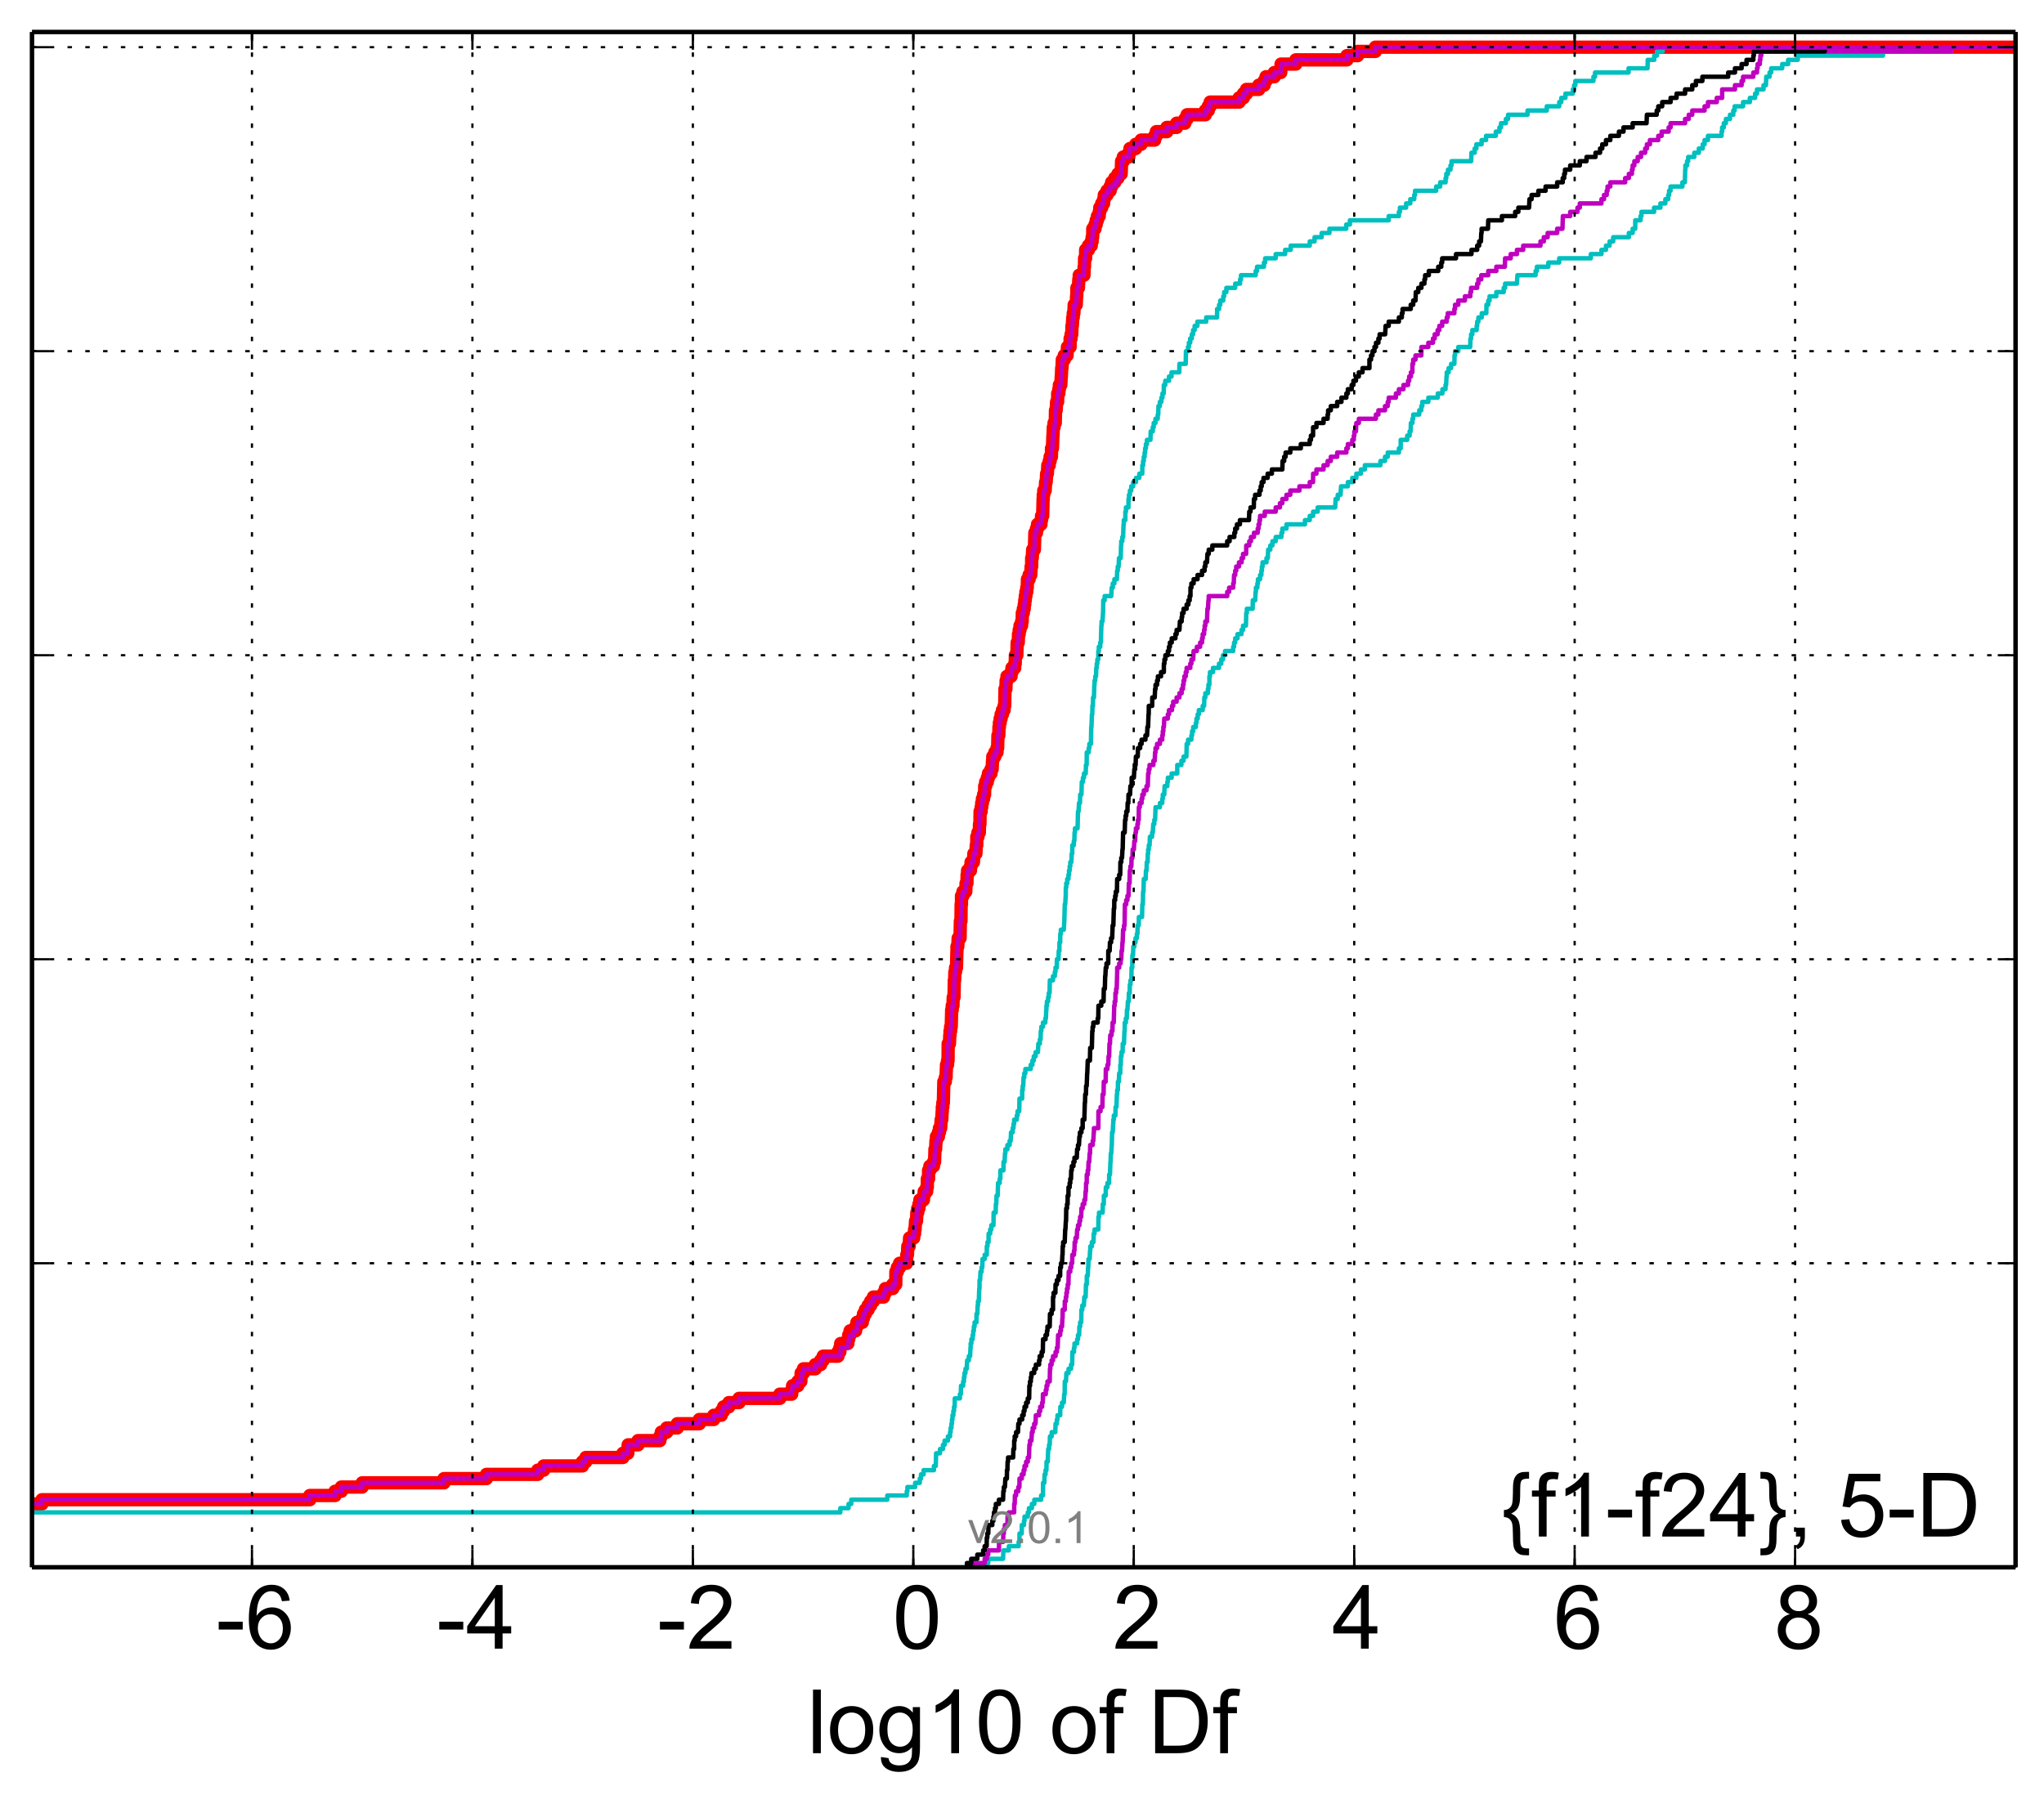 <?xml version="1.0" encoding="utf-8" standalone="no"?>
<!DOCTYPE svg PUBLIC "-//W3C//DTD SVG 1.1//EN"
  "http://www.w3.org/Graphics/SVG/1.1/DTD/svg11.dtd">
<!-- Created with matplotlib (http://matplotlib.org/) -->
<svg height="406pt" version="1.1" viewBox="0 0 460 406" width="460pt" xmlns="http://www.w3.org/2000/svg" xmlns:xlink="http://www.w3.org/1999/xlink">
 <defs>
  <style type="text/css">
*{stroke-linecap:butt;stroke-linejoin:round;}
  </style>
 </defs>
 <g id="figure_1">
  <g id="patch_1">
   <path d="
M0 406.059
L460.8 406.059
L460.8 0
L0 0
z
" style="fill:#ffffff;"/>
  </g>
  <g id="axes_1">
   <g id="patch_2">
    <path d="
M7.2 352.8
L453.6 352.8
L453.6 7.2
L7.2 7.2
z
" style="fill:#ffffff;"/>
   </g>
   <g id="line2d_1">
    <path clip-path="url(#p5bee155178)" d="
M-1 338.543
L9.443 338.543
L9.443 337.592
L69.719 337.592
L69.719 336.642
L75.401 336.642
L75.401 335.691
L76.815 335.691
L76.815 334.741
L81.51 334.741
L81.51 333.79
L99.915 333.79
L99.915 332.84
L109.472 332.84
L109.472 331.889
L121.018 331.889
L121.018 330.939
L122.357 330.939
L122.357 329.988
L131.074 329.988
L131.074 329.038
L131.838 329.038
L131.838 328.087
L140.185 328.087
L140.185 327.137
L141.287 327.137
L141.368 325.236
L143.592 325.236
L143.592 324.285
L148.495 324.285
L148.495 323.335
L148.826 323.335
L148.826 322.384
L150.051 322.384
L150.051 321.434
L152.424 321.434
L152.424 320.483
L157.386 320.483
L157.386 319.533
L160.634 319.533
L160.634 318.582
L162.321 318.582
L162.321 317.632
L162.848 317.632
L162.848 316.681
L164.027 316.681
L164.027 315.731
L166.315 315.731
L166.315 314.78
L175.496 314.78
L175.496 313.83
L178.165 313.83
L178.165 312.879
L178.372 312.879
L178.372 311.929
L179.552 311.929
L179.552 310.978
L180.226 310.978
L180.295 309.077
L180.811 309.077
L180.811 308.127
L183.48 308.127
L183.48 307.176
L184.69 307.176
L184.69 306.226
L185.255 306.226
L185.255 305.275
L188.585 305.275
L188.585 304.325
L189.005 304.325
L189.005 303.374
L189.196 303.374
L189.196 302.424
L190.807 302.424
L190.807 301.473
L191 301.473
L191 300.523
L191.31 300.523
L191.31 299.572
L192.552 299.572
L192.552 298.622
L192.849 298.622
L192.849 297.671
L194.058 297.671
L194.058 296.721
L194.329 296.721
L194.329 295.77
L194.755 295.77
L194.755 294.82
L195.366 294.82
L195.366 293.869
L195.939 293.869
L195.939 292.919
L196.55 292.919
L196.55 291.968
L198.852 291.968
L198.852 291.018
L199.251 291.018
L199.251 290.067
L200.915 290.067
L200.915 289.117
L201.589 289.117
L201.615 286.265
L201.959 286.265
L201.959 285.315
L202.451 285.315
L202.451 284.364
L204.017 284.364
L204.07 282.463
L204.223 282.463
L204.3 280.562
L204.602 280.562
L204.702 278.661
L205.633 278.661
L205.633 277.711
L205.818 277.711
L205.818 276.76
L205.934 276.76
L206.04 274.859
L206.265 274.859
L206.33 272.958
L206.528 272.958
L206.528 272.008
L206.805 272.008
L206.805 271.057
L207.011 271.057
L207.011 270.107
L207.823 270.107
L207.823 269.156
L207.984 269.156
L207.984 268.206
L208.545 268.206
L208.545 267.255
L208.694 267.255
L208.705 265.354
L208.969 265.354
L208.974 263.453
L209.262 263.453
L209.262 262.503
L210.082 262.503
L210.082 261.552
L210.327 261.552
L210.41 258.701
L210.557 258.701
L210.636 256.8
L210.743 256.8
L210.743 255.85
L211.189 255.85
L211.189 254.899
L211.421 254.899
L211.421 253.949
L211.697 253.949
L211.804 252.048
L211.941 252.048
L212.038 250.147
L212.068 250.147
L212.068 249.196
L212.183 249.196
L212.183 248.246
L212.301 248.246
L212.408 243.493
L212.744 243.493
L212.744 242.543
L212.907 242.543
L213.011 239.691
L213.241 239.691
L213.241 238.741
L213.358 238.741
L213.386 234.939
L213.671 234.939
L213.744 233.038
L213.801 233.038
L213.801 232.087
L213.936 232.087
L213.936 231.137
L214.074 231.137
L214.173 227.335
L214.299 227.335
L214.299 226.384
L214.459 226.384
L214.526 224.483
L214.701 224.483
L214.764 220.681
L214.838 220.681
L214.897 218.78
L215.044 218.78
L215.044 217.83
L215.254 217.83
L215.351 214.028
L215.366 214.028
L215.366 213.077
L215.547 213.077
L215.636 211.176
L216.06 211.176
L216.128 207.374
L216.26 207.374
L216.304 203.572
L216.379 203.572
L216.386 201.671
L216.705 201.671
L216.705 200.721
L217.34 200.721
L217.414 198.82
L217.606 198.82
L217.647 196.919
L217.752 196.919
L217.752 195.968
L218.398 195.968
L218.398 195.018
L218.536 195.018
L218.536 194.067
L219.069 194.067
L219.165 192.166
L219.625 192.166
L219.701 190.265
L219.818 190.265
L219.827 188.364
L220.084 188.364
L220.084 187.414
L220.399 187.414
L220.435 185.513
L220.536 185.513
L220.568 182.661
L220.807 182.661
L220.807 181.711
L220.93 181.711
L220.93 180.76
L221.093 180.76
L221.093 179.81
L221.36 179.81
L221.36 178.859
L221.581 178.859
L221.61 176.958
L221.823 176.958
L221.823 176.008
L222.2 176.008
L222.2 175.057
L222.454 175.057
L222.454 174.107
L223.014 174.107
L223.014 173.156
L223.277 173.156
L223.361 171.255
L223.425 171.255
L223.425 170.305
L223.894 170.305
L223.894 169.354
L224.372 169.354
L224.372 168.404
L224.515 168.404
L224.589 165.552
L224.782 165.552
L224.82 163.651
L224.914 163.651
L224.914 162.701
L225.084 162.701
L225.084 161.75
L225.299 161.75
L225.299 160.8
L225.605 160.8
L225.605 159.85
L225.969 159.85
L225.969 158.899
L226.109 158.899
L226.169 155.097
L226.375 155.097
L226.432 153.196
L226.623 153.196
L226.623 152.246
L227.54 152.246
L227.54 151.295
L227.747 151.295
L227.747 150.345
L228.36 150.345
L228.36 149.394
L228.477 149.394
L228.51 147.493
L228.84 147.493
L228.915 144.642
L229.16 144.642
L229.219 142.741
L229.371 142.741
L229.371 141.79
L229.549 141.79
L229.549 140.84
L229.904 140.84
L229.904 139.889
L230.039 139.889
L230.072 137.988
L230.299 137.988
L230.299 137.038
L230.5 137.038
L230.5 136.087
L230.614 136.087
L230.614 135.137
L230.741 135.137
L230.741 134.186
L230.876 134.186
L230.876 133.236
L231.071 133.236
L231.071 132.285
L231.186 132.285
L231.227 130.384
L231.597 130.384
L231.597 129.434
L231.965 129.434
L232.057 127.533
L232.175 127.533
L232.176 125.632
L232.303 125.632
L232.4 123.731
L232.787 123.731
L232.893 119.929
L233.257 119.929
L233.257 118.978
L233.49 118.978
L233.49 118.028
L234.264 118.028
L234.264 117.077
L234.395 117.077
L234.395 116.127
L234.656 116.127
L234.745 112.325
L234.788 112.325
L234.788 111.374
L234.9 111.374
L234.9 110.424
L235.214 110.424
L235.313 108.523
L235.441 108.523
L235.543 106.622
L235.706 106.622
L235.814 104.721
L236.134 104.721
L236.134 103.77
L236.325 103.77
L236.325 102.82
L236.625 102.82
L236.641 100.919
L236.854 100.919
L236.951 98.067
L236.987 98.067
L237.048 96.166
L237.213 96.166
L237.213 95.216
L237.484 95.216
L237.536 92.364
L237.689 92.364
L237.785 90.463
L238.016 90.463
L238.035 88.562
L238.289 88.562
L238.289 87.612
L238.41 87.612
L238.41 86.661
L238.732 86.661
L238.83 84.76
L238.856 84.76
L238.933 82.859
L238.997 82.859
L239.075 80.958
L239.515 80.958
L239.515 80.008
L240.136 80.008
L240.234 78.107
L240.826 78.107
L240.827 76.206
L241.043 76.206
L241.043 75.255
L241.199 75.255
L241.242 73.355
L241.324 73.355
L241.43 71.454
L241.537 71.454
L241.537 70.503
L241.673 70.503
L241.745 68.602
L242.211 68.602
L242.28 66.701
L242.33 66.701
L242.358 64.8
L242.694 64.8
L242.789 62.899
L242.881 62.899
L242.881 61.949
L243.947 61.949
L243.979 60.047
L244.066 60.047
L244.075 58.147
L244.31 58.147
L244.319 56.245
L244.954 56.245
L244.954 55.295
L245.585 55.295
L245.585 54.345
L245.787 54.345
L245.787 53.394
L245.907 53.394
L245.93 51.493
L246.432 51.493
L246.432 50.543
L246.695 50.543
L246.695 49.592
L246.976 49.592
L246.976 48.642
L247.38 48.642
L247.38 47.691
L247.503 47.691
L247.503 46.741
L247.938 46.741
L247.938 45.79
L248.366 45.79
L248.366 44.84
L248.521 44.84
L248.521 43.889
L249.13 43.889
L249.13 42.939
L249.838 42.939
L249.838 41.988
L250.175 41.988
L250.175 41.038
L250.882 41.038
L250.882 40.087
L251.595 40.087
L251.595 39.137
L252.322 39.137
L252.412 36.285
L252.801 36.285
L252.801 35.335
L254.031 35.335
L254.031 34.384
L254.288 34.384
L254.288 33.434
L255.581 33.434
L255.581 32.483
L256.804 32.483
L256.804 31.533
L259.854 31.533
L259.854 30.582
L260.23 30.582
L260.23 29.632
L262.602 29.632
L262.602 28.681
L264.799 28.681
L264.799 27.731
L266.652 27.731
L266.652 26.78
L267.152 26.78
L267.152 25.83
L271.262 25.83
L271.262 24.879
L271.927 24.879
L271.927 23.929
L272.352 23.929
L272.352 22.978
L278.861 22.978
L278.861 22.028
L279.824 22.028
L279.824 21.077
L280.516 21.077
L280.516 20.127
L283.288 20.127
L283.288 19.176
L284.483 19.176
L284.483 18.226
L284.912 18.226
L284.912 17.275
L286.782 17.275
L286.782 16.325
L288.232 16.325
L288.303 14.424
L291.618 14.424
L291.618 13.473
L303.123 13.473
L303.123 12.523
L305.533 12.523
L305.533 11.572
L309.526 11.572
L309.526 10.622
L309.526 10.622
L453.6 10.622
L453.6 10.622" style="fill:none;stroke:#ff0000;stroke-linecap:square;stroke-width:3.0;"/>
   </g>
   <g id="line2d_2">
    <path clip-path="url(#p5bee155178)" d="
M221.597 352.8
L221.597 351.85
L222.404 351.85
L222.404 350.899
L225.738 350.899
L225.804 348.998
L227.036 348.998
L227.036 348.048
L229.241 348.048
L229.241 347.097
L229.423 347.097
L229.439 345.196
L229.94 345.196
L229.951 343.295
L230.452 343.295
L230.452 342.345
L230.568 342.345
L230.568 341.394
L231.304 341.394
L231.304 340.444
L231.568 340.444
L231.568 339.493
L232.226 339.493
L232.226 338.543
L232.775 338.543
L232.775 337.592
L234.301 337.592
L234.301 336.642
L234.718 336.642
L234.743 333.79
L235.015 333.79
L235.082 331.889
L235.3 331.889
L235.3 330.939
L235.497 330.939
L235.522 329.038
L235.796 329.038
L235.898 326.186
L236.09 326.186
L236.09 325.236
L236.234 325.236
L236.297 323.335
L236.686 323.335
L236.686 322.384
L237.492 322.384
L237.554 320.483
L237.845 320.483
L237.845 319.533
L237.987 319.533
L237.987 318.582
L238.597 318.582
L238.63 316.681
L239.004 316.681
L239.004 315.731
L239.4 315.731
L239.499 313.83
L239.597 313.83
L239.63 310.978
L239.89 310.978
L239.994 309.077
L240.472 309.077
L240.472 308.127
L241.035 308.127
L241.035 307.176
L241.288 307.176
L241.34 304.325
L241.701 304.325
L241.701 303.374
L241.813 303.374
L241.813 302.424
L242.414 302.424
L242.414 301.473
L242.606 301.473
L242.606 300.523
L242.859 300.523
L242.918 298.622
L243.085 298.622
L243.085 297.671
L243.324 297.671
L243.378 294.82
L243.569 294.82
L243.569 293.869
L243.925 293.869
L244.023 291.968
L244.316 291.968
L244.402 289.117
L244.575 289.117
L244.58 287.216
L244.797 287.216
L244.869 285.315
L244.916 285.315
L244.967 283.414
L245.229 283.414
L245.314 281.513
L245.365 281.513
L245.365 280.562
L245.722 280.562
L245.722 279.612
L246.089 279.612
L246.133 277.711
L246.324 277.711
L246.324 276.76
L247.177 276.76
L247.21 273.909
L247.334 273.909
L247.334 272.958
L248.144 272.958
L248.184 271.057
L248.409 271.057
L248.418 269.156
L248.827 269.156
L248.871 267.255
L249.226 267.255
L249.226 266.305
L249.604 266.305
L249.616 264.404
L249.797 264.404
L249.899 261.552
L249.936 261.552
L249.986 259.651
L250.086 259.651
L250.189 257.75
L250.213 257.75
L250.274 254.899
L250.418 254.899
L250.506 252.998
L250.54 252.998
L250.54 252.048
L250.672 252.048
L250.672 251.097
L251.022 251.097
L251.061 249.196
L251.253 249.196
L251.357 246.345
L251.424 246.345
L251.424 245.394
L251.572 245.394
L251.594 243.493
L251.798 243.493
L251.872 241.592
L252.117 241.592
L252.134 239.691
L252.238 239.691
L252.26 237.79
L252.388 237.79
L252.388 236.84
L252.644 236.84
L252.674 234.939
L252.948 234.939
L253.053 232.087
L253.109 232.087
L253.127 230.186
L253.374 230.186
L253.374 229.236
L253.584 229.236
L253.611 227.335
L253.73 227.335
L253.83 225.434
L254.012 225.434
L254.053 223.533
L254.242 223.533
L254.267 221.632
L254.41 221.632
L254.41 220.681
L254.611 220.681
L254.659 217.83
L254.81 217.83
L254.848 214.978
L254.985 214.978
L255.053 213.077
L255.289 213.077
L255.289 212.127
L255.544 212.127
L255.544 211.176
L255.847 211.176
L255.847 210.226
L255.978 210.226
L256.028 208.325
L256.258 208.325
L256.305 206.424
L257.011 206.424
L257.08 203.572
L257.204 203.572
L257.249 200.721
L257.342 200.721
L257.418 197.869
L257.829 197.869
L257.895 195.968
L258.02 195.968
L258.084 194.067
L258.276 194.067
L258.309 192.166
L258.391 192.166
L258.391 191.216
L258.533 191.216
L258.533 190.265
L258.711 190.265
L258.787 188.364
L259.28 188.364
L259.28 187.414
L259.435 187.414
L259.543 185.513
L259.776 185.513
L259.776 184.562
L259.952 184.562
L260.055 181.711
L261.042 181.711
L261.042 180.76
L261.566 180.76
L261.566 179.81
L261.685 179.81
L261.685 178.859
L262.017 178.859
L262.089 176.958
L262.709 176.958
L262.709 176.008
L262.826 176.008
L262.826 175.057
L263.682 175.057
L263.682 174.107
L264.939 174.107
L264.941 172.206
L265.872 172.206
L265.872 171.255
L266.36 171.255
L266.36 170.305
L266.991 170.305
L267.067 167.453
L267.377 167.453
L267.377 166.503
L268.122 166.503
L268.122 165.552
L268.278 165.552
L268.278 164.602
L268.531 164.602
L268.531 163.651
L269.129 163.651
L269.129 162.701
L269.271 162.701
L269.271 161.75
L269.544 161.75
L269.544 160.8
L269.795 160.8
L269.795 159.85
L270.669 159.85
L270.669 158.899
L270.98 158.899
L271.035 156.998
L271.261 156.998
L271.261 156.048
L271.833 156.048
L271.833 155.097
L271.955 155.097
L271.955 154.147
L272.171 154.147
L272.177 152.246
L272.308 152.246
L272.308 151.295
L272.986 151.295
L272.986 150.345
L274.33 150.345
L274.33 149.394
L274.841 149.394
L274.841 148.444
L275.227 148.444
L275.227 147.493
L275.699 147.493
L275.699 146.543
L277.527 146.543
L277.527 145.592
L277.73 145.592
L277.73 144.642
L277.98 144.642
L277.98 143.691
L278.502 143.691
L278.502 142.741
L279.402 142.741
L279.402 141.79
L279.748 141.79
L279.748 140.84
L280.395 140.84
L280.469 137.988
L280.6 137.988
L280.6 137.038
L281.903 137.038
L281.941 135.137
L282.473 135.137
L282.574 133.236
L282.642 133.236
L282.642 132.285
L282.972 132.285
L282.972 131.335
L283.097 131.335
L283.097 130.384
L283.577 130.384
L283.577 129.434
L283.869 129.434
L283.869 128.483
L283.988 128.483
L283.988 127.533
L284.137 127.533
L284.137 126.582
L285.023 126.582
L285.023 125.632
L285.329 125.632
L285.397 123.731
L285.876 123.731
L285.876 122.78
L286.361 122.78
L286.361 121.83
L287.099 121.83
L287.099 120.879
L288.382 120.879
L288.382 119.929
L288.589 119.929
L288.589 118.978
L289.519 118.978
L289.519 118.028
L293.679 118.028
L293.679 117.077
L294.756 117.077
L294.756 116.127
L295.514 116.127
L295.514 115.176
L296.539 115.176
L296.539 114.226
L300.485 114.226
L300.583 112.325
L301.059 112.325
L301.059 111.374
L301.691 111.374
L301.802 109.473
L303.332 109.473
L303.332 108.523
L304.331 108.523
L304.331 107.572
L305.247 107.572
L305.247 106.622
L306.271 106.622
L306.271 105.671
L307.162 105.671
L307.162 104.721
L310.664 104.721
L310.664 103.77
L311.69 103.77
L311.69 102.82
L312.308 102.82
L312.308 101.869
L314.821 101.869
L314.821 100.919
L315.226 100.919
L315.23 99.018
L316.687 99.018
L316.687 98.067
L317.235 98.067
L317.235 97.117
L317.462 97.117
L317.52 95.216
L317.869 95.216
L317.869 94.265
L318.04 94.265
L318.04 93.315
L319.397 93.315
L319.397 92.364
L319.861 92.364
L319.861 91.414
L320.082 91.414
L320.082 90.463
L321.447 90.463
L321.447 89.513
L323.571 89.513
L323.571 88.562
L324.616 88.562
L324.616 87.612
L325.312 87.612
L325.312 86.661
L325.444 86.661
L325.536 84.76
L325.589 84.76
L325.589 83.81
L326.012 83.81
L326.012 82.859
L326.576 82.859
L326.576 81.909
L327.302 81.909
L327.343 80.008
L327.453 80.008
L327.453 79.057
L328.187 79.057
L328.187 78.107
L330.864 78.107
L330.934 76.206
L331.07 76.206
L331.07 75.255
L331.342 75.255
L331.342 74.305
L332.323 74.305
L332.323 73.355
L332.438 73.355
L332.438 72.404
L332.71 72.404
L332.71 71.454
L333.476 71.454
L333.476 70.503
L334.495 70.503
L334.524 68.602
L334.932 68.602
L334.932 67.651
L335.225 67.651
L335.225 66.701
L336.746 66.701
L336.746 65.751
L338.409 65.751
L338.409 64.8
L338.722 64.8
L338.722 63.849
L341.385 63.849
L341.49 61.949
L345.585 61.949
L345.585 60.998
L345.878 60.998
L345.878 60.047
L348.449 60.047
L348.449 59.097
L350.892 59.097
L350.892 58.147
L358.019 58.147
L358.019 57.196
L360.406 57.196
L360.406 56.245
L361.423 56.245
L361.423 55.295
L362.237 55.295
L362.237 54.345
L363.052 54.345
L363.052 53.394
L366.575 53.394
L366.575 52.444
L367.427 52.444
L367.427 51.493
L368.003 51.493
L368.017 49.592
L369.201 49.592
L369.201 48.642
L369.407 48.642
L369.407 47.691
L372.249 47.691
L372.249 46.741
L373.679 46.741
L373.679 45.79
L374.783 45.79
L374.783 44.84
L375.429 44.84
L375.429 43.889
L375.631 43.889
L375.631 42.939
L375.952 42.939
L375.952 41.988
L378.623 41.988
L378.623 41.038
L379.171 41.038
L379.255 38.186
L379.295 38.186
L379.295 37.236
L379.673 37.236
L379.673 36.285
L379.923 36.285
L379.923 35.335
L381.296 35.335
L381.296 34.384
L382.324 34.384
L382.324 33.434
L383.193 33.434
L383.193 32.483
L383.614 32.483
L383.614 31.533
L384.373 31.533
L384.373 30.582
L387.433 30.582
L387.433 29.632
L387.565 29.632
L387.565 28.681
L387.94 28.681
L387.94 27.731
L388.411 27.731
L388.411 26.78
L389.328 26.78
L389.328 25.83
L390.071 25.83
L390.071 24.879
L390.375 24.879
L390.375 23.929
L392.28 23.929
L392.28 22.978
L393.804 22.978
L393.804 22.028
L394.984 22.028
L394.984 21.077
L395.407 21.077
L395.407 20.127
L396.882 20.127
L396.882 19.176
L397.42 19.176
L397.497 17.275
L398.233 17.275
L398.233 16.325
L398.604 16.325
L398.604 15.374
L401.085 15.374
L401.085 14.424
L402.423 14.424
L402.423 13.473
L404.585 13.473
L404.585 12.523
L423.769 12.523
L423.769 11.572
L439.128 11.572
L439.128 10.622
L439.128 10.622
L453.6 10.622
L453.6 10.622" style="fill:none;stroke:#00bfbf;stroke-linecap:square;"/>
   </g>
   <g id="line2d_3">
    <path clip-path="url(#p5bee155178)" d="
M218.578 352.8
L218.578 351.85
L221.597 351.85
L221.597 350.899
L222.075 350.899
L222.075 349.949
L222.404 349.949
L222.404 348.998
L224.805 348.998
L224.837 347.097
L225.738 347.097
L225.804 345.196
L225.917 345.196
L225.917 344.246
L226.15 344.246
L226.15 343.295
L226.717 343.295
L226.76 341.394
L227.036 341.394
L227.036 340.444
L228.237 340.444
L228.246 338.543
L228.358 338.543
L228.405 336.642
L228.668 336.642
L228.668 335.691
L229.174 335.691
L229.174 334.741
L229.423 334.741
L229.439 332.84
L229.951 332.84
L229.951 331.889
L230.366 331.889
L230.366 330.939
L230.568 330.939
L230.568 329.988
L230.928 329.988
L230.928 329.038
L231.304 329.038
L231.304 328.087
L231.568 328.087
L231.662 325.236
L231.806 325.236
L231.806 324.285
L232.124 324.285
L232.226 322.384
L232.406 322.384
L232.406 321.434
L232.744 321.434
L232.744 320.483
L233.044 320.483
L233.119 318.582
L233.84 318.582
L233.84 317.632
L234.096 317.632
L234.096 316.681
L234.531 316.681
L234.531 315.731
L234.68 315.731
L234.718 313.83
L235.355 313.83
L235.355 312.879
L235.522 312.879
L235.522 311.929
L235.733 311.929
L235.733 310.978
L236.234 310.978
L236.297 308.127
L236.377 308.127
L236.377 307.176
L236.667 307.176
L236.667 306.226
L236.986 306.226
L236.986 305.275
L237.554 305.275
L237.554 304.325
L237.853 304.325
L237.853 303.374
L238.028 303.374
L238.13 300.523
L238.597 300.523
L238.597 299.572
L238.769 299.572
L238.769 298.622
L239.004 298.622
L239.096 296.721
L239.129 296.721
L239.163 294.82
L239.614 294.82
L239.63 292.919
L239.867 292.919
L239.867 291.968
L239.994 291.968
L239.994 291.018
L240.131 291.018
L240.131 290.067
L240.297 290.067
L240.297 289.117
L240.451 289.117
L240.516 286.265
L240.865 286.265
L240.865 285.315
L241.077 285.315
L241.077 284.364
L241.288 284.364
L241.328 282.463
L241.701 282.463
L241.701 281.513
L241.813 281.513
L241.852 279.612
L242.038 279.612
L242.038 278.661
L242.327 278.661
L242.414 276.76
L242.606 276.76
L242.606 275.81
L242.918 275.81
L242.918 274.859
L243.085 274.859
L243.085 273.909
L243.324 273.909
L243.378 272.008
L243.655 272.008
L243.655 271.057
L244.023 271.057
L244.023 270.107
L244.227 270.107
L244.316 268.206
L244.383 268.206
L244.43 266.305
L244.561 266.305
L244.58 264.404
L244.797 264.404
L244.797 263.453
L244.916 263.453
L244.983 261.552
L245.129 261.552
L245.229 259.651
L245.314 259.651
L245.349 257.75
L245.919 257.75
L245.919 256.8
L246.05 256.8
L246.155 254.899
L246.19 254.899
L246.19 253.949
L247.173 253.949
L247.21 250.147
L247.679 250.147
L247.679 249.196
L248.094 249.196
L248.144 246.345
L248.359 246.345
L248.409 243.493
L248.827 243.493
L248.871 240.642
L249.226 240.642
L249.226 239.691
L249.421 239.691
L249.485 237.79
L249.616 237.79
L249.686 234.939
L249.797 234.939
L249.868 233.038
L250.165 233.038
L250.165 232.087
L250.355 232.087
L250.39 230.186
L250.648 230.186
L250.755 226.384
L250.854 226.384
L250.854 225.434
L251.015 225.434
L251.027 223.533
L251.19 223.533
L251.19 222.582
L251.313 222.582
L251.423 218.78
L251.424 218.78
L251.424 217.83
L251.872 217.83
L251.872 216.879
L252.193 216.879
L252.193 215.929
L252.339 215.929
L252.415 214.028
L252.51 214.028
L252.609 212.127
L252.652 212.127
L252.751 209.275
L252.949 209.275
L252.949 208.325
L253.08 208.325
L253.159 203.572
L253.451 203.572
L253.451 202.622
L253.73 202.622
L253.73 201.671
L253.971 201.671
L254.053 198.82
L254.205 198.82
L254.267 195.968
L254.4 195.968
L254.4 195.018
L254.611 195.018
L254.659 193.117
L254.848 193.117
L254.912 191.216
L255.176 191.216
L255.284 189.315
L255.459 189.315
L255.544 187.414
L255.634 187.414
L255.634 186.463
L255.978 186.463
L255.978 185.513
L256.105 185.513
L256.105 184.562
L256.258 184.562
L256.305 181.711
L256.501 181.711
L256.501 180.76
L256.912 180.76
L256.912 179.81
L257.08 179.81
L257.08 178.859
L257.418 178.859
L257.418 177.909
L258.02 177.909
L258.02 176.958
L258.309 176.958
L258.391 174.107
L258.517 174.107
L258.517 173.156
L258.702 173.156
L258.702 172.206
L259.567 172.206
L259.567 171.255
L259.864 171.255
L259.952 169.354
L260.055 169.354
L260.055 168.404
L260.4 168.404
L260.4 167.453
L261.042 167.453
L261.042 166.503
L261.566 166.503
L261.566 165.552
L261.685 165.552
L261.685 164.602
L261.815 164.602
L261.815 163.651
L261.932 163.651
L262.017 161.75
L262.826 161.75
L262.826 160.8
L263.083 160.8
L263.083 159.85
L263.753 159.85
L263.753 158.899
L264.032 158.899
L264.032 157.949
L264.798 157.949
L264.798 156.998
L265.428 156.998
L265.428 156.048
L265.927 156.048
L265.927 155.097
L266.222 155.097
L266.222 154.147
L266.36 154.147
L266.36 153.196
L266.544 153.196
L266.544 152.246
L266.853 152.246
L266.853 151.295
L267.052 151.295
L267.052 150.345
L267.872 150.345
L267.872 149.394
L268.122 149.394
L268.122 148.444
L268.531 148.444
L268.624 146.543
L269.353 146.543
L269.353 145.592
L270.089 145.592
L270.089 144.642
L270.515 144.642
L270.515 143.691
L270.669 143.691
L270.669 142.741
L270.98 142.741
L270.98 141.79
L271.109 141.79
L271.109 140.84
L271.261 140.84
L271.261 139.889
L271.631 139.889
L271.738 137.038
L271.853 137.038
L271.955 135.137
L272.023 135.137
L272.023 134.186
L276.19 134.186
L276.19 133.236
L276.616 133.236
L276.616 132.285
L277.527 132.285
L277.527 131.335
L277.655 131.335
L277.73 129.434
L277.98 129.434
L277.98 128.483
L278.209 128.483
L278.209 127.533
L278.833 127.533
L278.833 126.582
L279.426 126.582
L279.426 125.632
L279.748 125.632
L279.748 124.681
L280.439 124.681
L280.469 122.78
L281.148 122.78
L281.148 121.83
L281.525 121.83
L281.525 120.879
L282.201 120.879
L282.201 119.929
L283.052 119.929
L283.052 118.978
L283.241 118.978
L283.241 118.028
L283.444 118.028
L283.444 117.077
L283.577 117.077
L283.577 116.127
L284.633 116.127
L284.633 115.176
L287.099 115.176
L287.099 114.226
L288.045 114.226
L288.045 113.275
L288.589 113.275
L288.589 112.325
L289.519 112.325
L289.519 111.374
L290.386 111.374
L290.386 110.424
L292.438 110.424
L292.438 109.473
L294.756 109.473
L294.756 108.523
L295.499 108.523
L295.514 106.622
L296.263 106.622
L296.263 105.671
L297.862 105.671
L297.862 104.721
L298.782 104.721
L298.782 103.77
L299.497 103.77
L299.497 102.82
L300.934 102.82
L300.934 101.869
L303.002 101.869
L303.002 100.919
L303.332 100.919
L303.332 99.968
L304.331 99.968
L304.331 99.018
L304.673 99.018
L304.673 98.067
L304.793 98.067
L304.793 97.117
L305.15 97.117
L305.247 95.216
L305.81 95.216
L305.81 94.265
L309.643 94.265
L309.643 93.315
L310.209 93.315
L310.209 92.364
L311.69 92.364
L311.69 91.414
L312.308 91.414
L312.308 90.463
L312.526 90.463
L312.526 89.513
L314.153 89.513
L314.153 88.562
L314.821 88.562
L314.821 87.612
L315.844 87.612
L315.844 86.661
L316.877 86.661
L316.877 85.711
L317.132 85.711
L317.132 84.76
L317.52 84.76
L317.52 83.81
L317.849 83.81
L317.869 81.909
L318.04 81.909
L318.04 80.958
L318.557 80.958
L318.557 80.008
L319.861 80.008
L319.892 78.107
L321.447 78.107
L321.447 77.156
L322.489 77.156
L322.489 76.206
L322.878 76.206
L322.878 75.255
L323.533 75.255
L323.533 74.305
L323.918 74.305
L323.918 73.355
L324.559 73.355
L324.559 72.404
L325.589 72.404
L325.589 71.454
L325.823 71.454
L325.823 70.503
L327.302 70.503
L327.302 69.552
L327.453 69.552
L327.453 68.602
L328.187 68.602
L328.187 67.651
L329.677 67.651
L329.677 66.701
L330.896 66.701
L330.896 65.751
L331.07 65.751
L331.07 64.8
L332.438 64.8
L332.438 63.849
L332.71 63.849
L332.71 62.899
L333.358 62.899
L333.358 61.949
L334.932 61.949
L334.932 60.998
L336.746 60.998
L336.746 60.047
L338.666 60.047
L338.722 58.147
L339.982 58.147
L339.982 57.196
L341.385 57.196
L341.385 56.245
L342.791 56.245
L342.791 55.295
L346.684 55.295
L346.684 54.345
L347.432 54.345
L347.432 53.394
L348.296 53.394
L348.296 52.444
L350.44 52.444
L350.44 51.493
L351.629 51.493
L351.725 48.642
L353.375 48.642
L353.375 47.691
L355.014 47.691
L355.014 46.741
L355.533 46.741
L355.533 45.79
L360.406 45.79
L360.406 44.84
L360.982 44.84
L360.982 43.889
L361.589 43.889
L361.589 42.939
L361.781 42.939
L361.781 41.988
L362.404 41.988
L362.404 41.038
L365.745 41.038
L365.745 40.087
L366.575 40.087
L366.575 39.137
L367.258 39.137
L367.258 38.186
L367.427 38.186
L367.427 37.236
L367.809 37.236
L367.809 36.285
L368.564 36.285
L368.564 35.335
L369.308 35.335
L369.308 34.384
L370.245 34.384
L370.245 33.434
L370.634 33.434
L370.634 32.483
L371.31 32.483
L371.31 31.533
L373.196 31.533
L373.196 30.582
L373.953 30.582
L373.953 29.632
L375.535 29.632
L375.535 28.681
L375.969 28.681
L375.969 27.731
L379.231 27.731
L379.231 26.78
L380.051 26.78
L380.051 25.83
L380.845 25.83
L380.845 24.879
L383.614 24.879
L383.614 23.929
L384.373 23.929
L384.373 22.978
L386.361 22.978
L386.361 22.028
L387.565 22.028
L387.57 20.127
L390.45 20.127
L390.45 19.176
L391.95 19.176
L391.95 18.226
L392.28 18.226
L392.28 17.275
L394.582 17.275
L394.582 16.325
L395.407 16.325
L395.407 15.374
L395.55 15.374
L395.55 14.424
L396.049 14.424
L396.049 13.473
L396.169 13.473
L396.169 12.523
L396.359 12.523
L396.359 11.572
L439.128 11.572
L439.128 10.622
L439.128 10.622
L453.6 10.622
L453.6 10.622" style="fill:none;stroke:#bf00bf;stroke-linecap:square;"/>
   </g>
   <g id="line2d_4">
    <path clip-path="url(#p5bee155178)" d="
M217.606 352.8
L217.606 351.85
L218.578 351.85
L218.578 350.899
L219.946 350.899
L219.946 349.949
L221.255 349.949
L221.255 348.998
L221.597 348.998
L221.597 348.048
L222.047 348.048
L222.075 346.147
L222.198 346.147
L222.198 345.196
L222.404 345.196
L222.475 343.295
L223.318 343.295
L223.318 342.345
L223.574 342.345
L223.574 341.394
L223.697 341.394
L223.697 340.444
L223.932 340.444
L223.932 339.493
L224.118 339.493
L224.118 338.543
L224.805 338.543
L224.805 337.592
L225.738 337.592
L225.804 335.691
L225.917 335.691
L225.917 334.741
L226.15 334.741
L226.259 332.84
L226.597 332.84
L226.617 330.939
L226.717 330.939
L226.76 329.038
L226.865 329.038
L226.865 328.087
L228.005 328.087
L228.063 326.186
L228.237 326.186
L228.246 324.285
L228.358 324.285
L228.358 323.335
L228.668 323.335
L228.668 322.384
L229.091 322.384
L229.174 320.483
L229.439 320.483
L229.439 319.533
L230.039 319.533
L230.039 318.582
L230.366 318.582
L230.366 317.632
L230.568 317.632
L230.568 316.681
L230.928 316.681
L230.928 315.731
L231.304 315.731
L231.304 314.78
L231.609 314.78
L231.662 311.929
L231.806 311.929
L231.806 310.978
L231.989 310.978
L231.989 310.028
L232.124 310.028
L232.124 309.077
L232.744 309.077
L232.744 308.127
L233.119 308.127
L233.119 307.176
L233.84 307.176
L233.84 306.226
L233.984 306.226
L233.984 305.275
L234.425 305.275
L234.425 304.325
L234.68 304.325
L234.738 301.473
L235.301 301.473
L235.301 300.523
L235.619 300.523
L235.619 299.572
L235.733 299.572
L235.733 298.622
L236.234 298.622
L236.297 295.77
L236.667 295.77
L236.667 294.82
L236.981 294.82
L236.986 291.968
L237.113 291.968
L237.113 291.018
L237.514 291.018
L237.554 289.117
L237.853 289.117
L237.853 288.166
L238.217 288.166
L238.217 287.216
L238.577 287.216
L238.597 285.315
L238.769 285.315
L238.769 284.364
L239.004 284.364
L239.096 282.463
L239.129 282.463
L239.163 280.562
L239.259 280.562
L239.259 279.612
L239.614 279.612
L239.723 276.76
L239.77 276.76
L239.867 274.859
L239.913 274.859
L239.96 272.008
L240.131 272.008
L240.131 271.057
L240.261 271.057
L240.279 269.156
L240.451 269.156
L240.472 267.255
L240.727 267.255
L240.727 266.305
L240.865 266.305
L240.865 265.354
L241.029 265.354
L241.077 263.453
L241.207 263.453
L241.207 262.503
L241.574 262.503
L241.574 261.552
L241.806 261.552
L241.806 260.602
L242.327 260.602
L242.403 258.701
L242.606 258.701
L242.606 257.75
L242.816 257.75
L242.918 255.85
L243.039 255.85
L243.039 254.899
L243.378 254.899
L243.378 253.949
L243.652 253.949
L243.655 252.048
L244.029 252.048
L244.138 248.246
L244.178 248.246
L244.233 246.345
L244.394 246.345
L244.43 244.444
L244.561 244.444
L244.665 241.592
L244.69 241.592
L244.797 238.741
L245.279 238.741
L245.349 235.889
L245.717 235.889
L245.816 232.087
L245.892 232.087
L245.892 231.137
L246.05 231.137
L246.05 230.186
L247.03 230.186
L247.03 229.236
L247.162 229.236
L247.21 226.384
L247.842 226.384
L247.842 225.434
L248.359 225.434
L248.409 222.582
L248.646 222.582
L248.717 219.731
L248.76 219.731
L248.85 217.83
L249.01 217.83
L249.01 216.879
L249.397 216.879
L249.421 214.028
L249.726 214.028
L249.797 212.127
L250.053 212.127
L250.053 211.176
L250.295 211.176
L250.398 208.325
L250.558 208.325
L250.667 204.523
L250.755 204.523
L250.764 202.622
L250.967 202.622
L250.967 201.671
L251.107 201.671
L251.107 200.721
L251.357 200.721
L251.423 197.869
L251.872 197.869
L251.872 196.919
L252.102 196.919
L252.148 194.067
L252.339 194.067
L252.339 193.117
L252.51 193.117
L252.609 191.216
L252.658 191.216
L252.751 187.414
L253.109 187.414
L253.199 184.562
L253.323 184.562
L253.323 183.612
L253.469 183.612
L253.469 182.661
L253.73 182.661
L253.775 180.76
L253.93 180.76
L253.971 178.859
L254.313 178.859
L254.4 176.958
L254.659 176.958
L254.689 175.057
L255.176 175.057
L255.284 173.156
L255.459 173.156
L255.459 172.206
L255.57 172.206
L255.634 170.305
L256.043 170.305
L256.101 168.404
L256.586 168.404
L256.586 167.453
L256.912 167.453
L256.912 166.503
L257.778 166.503
L257.778 165.552
L258.142 165.552
L258.229 163.651
L258.372 163.651
L258.478 160.8
L258.519 160.8
L258.539 158.899
L259.298 158.899
L259.319 156.998
L259.864 156.998
L259.952 155.097
L260.055 155.097
L260.055 154.147
L260.4 154.147
L260.4 153.196
L260.584 153.196
L260.584 152.246
L261.29 152.246
L261.29 151.295
L261.92 151.295
L261.932 149.394
L262.056 149.394
L262.056 148.444
L262.266 148.444
L262.266 147.493
L262.826 147.493
L262.826 146.543
L263.083 146.543
L263.083 145.592
L263.286 145.592
L263.286 144.642
L263.697 144.642
L263.697 143.691
L264.522 143.691
L264.522 142.741
L264.798 142.741
L264.798 141.79
L265.428 141.79
L265.536 139.889
L265.927 139.889
L265.927 138.939
L266.043 138.939
L266.043 137.988
L266.36 137.988
L266.36 137.038
L267.052 137.038
L267.052 136.087
L267.445 136.087
L267.445 135.137
L267.732 135.137
L267.732 134.186
L267.913 134.186
L267.919 132.285
L268.122 132.285
L268.122 131.335
L268.624 131.335
L268.624 130.384
L269.511 130.384
L269.511 129.434
L270.515 129.434
L270.515 128.483
L271.092 128.483
L271.092 127.533
L271.261 127.533
L271.261 126.582
L271.631 126.582
L271.738 124.681
L272.023 124.681
L272.023 123.731
L272.836 123.731
L272.836 122.78
L276.177 122.78
L276.177 121.83
L276.72 121.83
L276.72 120.879
L277.788 120.879
L277.788 119.929
L277.98 119.929
L277.98 118.978
L278.376 118.978
L278.376 118.028
L279.041 118.028
L279.041 117.077
L281.082 117.077
L281.148 115.176
L281.431 115.176
L281.431 114.226
L282.165 114.226
L282.201 112.325
L282.468 112.325
L282.468 111.374
L283.444 111.374
L283.444 110.424
L283.723 110.424
L283.723 109.473
L283.943 109.473
L283.943 108.523
L284.352 108.523
L284.352 107.572
L285.286 107.572
L285.286 106.622
L286.234 106.622
L286.234 105.671
L288.589 105.671
L288.645 103.77
L289.004 103.77
L289.004 102.82
L289.319 102.82
L289.319 101.869
L290.386 101.869
L290.386 100.919
L292.745 100.919
L292.745 99.968
L294.756 99.968
L294.756 99.018
L295.025 99.018
L295.025 98.067
L295.499 98.067
L295.514 96.166
L296.263 96.166
L296.263 95.216
L297.862 95.216
L297.862 94.265
L298.782 94.265
L298.782 93.315
L298.894 93.315
L298.894 92.364
L299.497 92.364
L299.497 91.414
L300.934 91.414
L300.934 90.463
L301.889 90.463
L301.889 89.513
L303.002 89.513
L303.002 88.562
L303.332 88.562
L303.332 87.612
L304.194 87.612
L304.194 86.661
L304.581 86.661
L304.581 85.711
L305.15 85.711
L305.15 84.76
L305.8 84.76
L305.8 83.81
L306.635 83.81
L306.635 82.859
L308.191 82.859
L308.191 80.958
L308.545 80.958
L308.545 80.008
L308.867 80.008
L308.867 79.057
L309.321 79.057
L309.321 78.107
L309.669 78.107
L309.669 77.156
L310.209 77.156
L310.209 76.206
L310.484 76.206
L310.484 75.255
L311.73 75.255
L311.83 73.355
L312.526 73.355
L312.526 72.404
L314.821 72.404
L314.821 71.454
L315.482 71.454
L315.482 70.503
L315.649 70.503
L315.649 69.552
L317.483 69.552
L317.483 68.602
L318.04 68.602
L318.04 67.651
L318.557 67.651
L318.628 65.751
L319.183 65.751
L319.183 64.8
L319.892 64.8
L319.892 63.849
L320.56 63.849
L320.56 62.899
L320.725 62.899
L320.725 61.949
L321.553 61.949
L321.553 60.998
L323.677 60.998
L323.677 60.047
L324.357 60.047
L324.357 59.097
L324.559 59.097
L324.559 58.147
L327.672 58.147
L327.672 57.196
L331.154 57.196
L331.154 56.245
L332.438 56.245
L332.438 55.295
L332.883 55.295
L332.883 54.345
L333.277 54.345
L333.362 52.444
L333.432 52.444
L333.432 51.493
L334.864 51.493
L334.932 49.592
L338.004 49.592
L338.004 48.642
L340.991 48.642
L340.991 47.691
L341.701 47.691
L341.701 46.741
L344.115 46.741
L344.208 44.84
L344.682 44.84
L344.682 43.889
L346.204 43.889
L346.204 42.939
L347.832 42.939
L347.832 41.988
L350.44 41.988
L350.44 41.038
L351.691 41.038
L351.691 40.087
L352.017 40.087
L352.017 39.137
L352.201 39.137
L352.201 38.186
L353.375 38.186
L353.375 37.236
L355.533 37.236
L355.533 36.285
L357.048 36.285
L357.048 35.335
L359.068 35.335
L359.068 34.384
L360.091 34.384
L360.091 33.434
L360.585 33.434
L360.585 32.483
L361.43 32.483
L361.43 31.533
L362.404 31.533
L362.404 30.582
L364.339 30.582
L364.339 29.632
L365.364 29.632
L365.364 28.681
L367.427 28.681
L367.427 27.731
L370.552 27.731
L370.634 25.83
L372.84 25.83
L372.84 24.879
L373.196 24.879
L373.196 23.929
L374.078 23.929
L374.078 22.978
L375.969 22.978
L375.969 22.028
L377.305 22.028
L377.305 21.077
L379.231 21.077
L379.231 20.127
L380.845 20.127
L380.845 19.176
L381.663 19.176
L381.663 18.226
L383.118 18.226
L383.118 17.275
L388.928 17.275
L388.928 16.325
L390.45 16.325
L390.45 15.374
L391.95 15.374
L391.95 14.424
L393.058 14.424
L393.058 13.473
L394.585 13.473
L394.585 12.523
L394.7 12.523
L394.7 11.572
L410.668 11.572
L410.668 10.622
L410.668 10.622
L453.6 10.622
L453.6 10.622" style="fill:none;stroke:#000000;stroke-linecap:square;"/>
   </g>
   <g id="line2d_5">
    <path clip-path="url(#p5bee155178)" d="
M-1 340.444
L189.114 340.444
L189.114 339.493
L190.968 339.493
L190.968 338.543
L191.572 338.543
L191.572 337.592
L199.686 337.592
L199.686 336.642
L204.066 336.642
L204.066 335.691
L204.215 335.691
L204.215 334.741
L205.958 334.741
L205.958 333.79
L207.003 333.79
L207.003 332.84
L207.27 332.84
L207.27 331.889
L207.856 331.889
L207.856 330.939
L210.181 330.939
L210.181 329.988
L210.594 329.988
L210.673 327.137
L211.542 327.137
L211.542 326.186
L212.209 326.186
L212.209 325.236
L212.582 325.236
L212.582 324.285
L213.331 324.285
L213.331 323.335
L213.81 323.335
L213.81 322.384
L213.936 322.384
L213.936 321.434
L214.125 321.434
L214.125 320.483
L214.24 320.483
L214.24 319.533
L214.356 319.533
L214.356 318.582
L214.548 318.582
L214.548 317.632
L214.701 317.632
L214.701 316.681
L214.838 316.681
L214.875 314.78
L216.029 314.78
L216.029 313.83
L216.232 313.83
L216.278 311.929
L216.758 311.929
L216.758 310.978
L216.939 310.978
L216.939 310.028
L217.052 310.028
L217.052 309.077
L217.271 309.077
L217.271 308.127
L217.559 308.127
L217.657 306.226
L218.032 306.226
L218.032 305.275
L218.321 305.275
L218.412 303.374
L218.444 303.374
L218.444 302.424
L218.606 302.424
L218.606 301.473
L218.891 301.473
L218.891 300.523
L219.021 300.523
L219.021 299.572
L219.166 299.572
L219.166 298.622
L219.324 298.622
L219.324 297.671
L219.747 297.671
L219.761 295.77
L219.946 295.77
L220.023 293.869
L220.093 293.869
L220.093 292.919
L220.275 292.919
L220.381 290.067
L220.436 290.067
L220.448 288.166
L220.579 288.166
L220.66 286.265
L220.899 286.265
L220.899 285.315
L221.06 285.315
L221.114 283.414
L221.597 283.414
L221.597 282.463
L222.075 282.463
L222.078 280.562
L222.235 280.562
L222.235 279.612
L222.475 279.612
L222.487 277.711
L222.84 277.711
L222.84 276.76
L223.094 276.76
L223.094 275.81
L223.574 275.81
L223.621 272.958
L224.078 272.958
L224.118 271.057
L224.207 271.057
L224.27 269.156
L224.528 269.156
L224.616 266.305
L224.978 266.305
L224.978 265.354
L225.126 265.354
L225.137 263.453
L225.822 263.453
L225.847 261.552
L226.09 261.552
L226.169 259.651
L226.259 259.651
L226.259 258.701
L226.717 258.701
L226.717 257.75
L227.218 257.75
L227.218 256.8
L227.452 256.8
L227.535 254.899
L227.899 254.899
L227.899 253.949
L228.086 253.949
L228.086 252.998
L228.237 252.998
L228.237 252.048
L228.826 252.048
L228.826 251.097
L228.999 251.097
L228.999 250.147
L229.373 250.147
L229.437 247.295
L230.039 247.295
L230.041 245.394
L230.16 245.394
L230.16 244.444
L230.285 244.444
L230.346 242.543
L230.513 242.543
L230.513 241.592
L230.756 241.592
L230.756 240.642
L231.961 240.642
L231.961 239.691
L232.341 239.691
L232.341 238.741
L232.648 238.741
L232.648 237.79
L233.059 237.79
L233.059 236.84
L233.589 236.84
L233.674 234.939
L234.014 234.939
L234.014 233.988
L234.173 233.988
L234.232 232.087
L234.355 232.087
L234.355 231.137
L234.718 231.137
L234.718 230.186
L235.249 230.186
L235.249 229.236
L235.383 229.236
L235.452 227.335
L235.495 227.335
L235.495 226.384
L235.61 226.384
L235.61 225.434
L235.876 225.434
L235.876 224.483
L236.037 224.483
L236.037 223.533
L236.207 223.533
L236.264 220.681
L236.973 220.681
L236.973 219.731
L237.385 219.731
L237.385 218.78
L237.535 218.78
L237.535 217.83
L237.829 217.83
L237.853 215.929
L238.217 215.929
L238.27 214.028
L238.415 214.028
L238.433 212.127
L238.597 212.127
L238.609 210.226
L238.746 210.226
L238.746 209.275
L239.413 209.275
L239.515 207.374
L239.525 207.374
L239.623 203.572
L239.723 203.572
L239.833 201.671
L239.842 201.671
L239.867 199.77
L239.962 199.77
L239.962 198.82
L240.181 198.82
L240.181 197.869
L240.451 197.869
L240.451 196.919
L240.584 196.919
L240.584 195.968
L240.727 195.968
L240.727 195.018
L240.869 195.018
L240.869 194.067
L241.115 194.067
L241.189 192.166
L241.299 192.166
L241.32 190.265
L241.66 190.265
L241.66 189.315
L241.778 189.315
L241.829 187.414
L241.917 187.414
L241.917 186.463
L242.502 186.463
L242.606 182.661
L242.733 182.661
L242.835 180.76
L243.039 180.76
L243.1 178.859
L243.373 178.859
L243.458 176.008
L243.716 176.008
L243.716 175.057
L243.95 175.057
L243.95 174.107
L244.341 174.107
L244.394 172.206
L244.545 172.206
L244.579 169.354
L245.013 169.354
L245.013 168.404
L245.156 168.404
L245.156 167.453
L245.509 167.453
L245.583 163.651
L245.631 163.651
L245.74 160.8
L245.816 160.8
L245.851 158.899
L245.961 158.899
L245.997 156.998
L246.187 156.998
L246.276 154.147
L246.329 154.147
L246.329 153.196
L246.488 153.196
L246.488 152.246
L246.656 152.246
L246.718 150.345
L246.818 150.345
L246.818 149.394
L246.962 149.394
L246.962 148.444
L247.162 148.444
L247.177 146.543
L247.289 146.543
L247.289 145.592
L247.612 145.592
L247.612 144.642
L247.749 144.642
L247.856 140.84
L247.908 140.84
L247.908 139.889
L248.117 139.889
L248.225 137.988
L248.242 137.988
L248.288 135.137
L248.599 135.137
L248.599 134.186
L250.081 134.186
L250.186 132.285
L250.431 132.285
L250.431 131.335
L250.791 131.335
L250.791 130.384
L251.349 130.384
L251.423 128.483
L251.554 128.483
L251.554 127.533
L251.749 127.533
L251.829 125.632
L252.208 125.632
L252.292 122.78
L252.335 122.78
L252.335 121.83
L252.578 121.83
L252.578 120.879
L252.751 120.879
L252.854 118.028
L252.908 118.028
L252.908 117.077
L253.26 117.077
L253.263 115.176
L253.39 115.176
L253.39 114.226
L253.955 114.226
L253.971 112.325
L254.08 112.325
L254.08 111.374
L254.291 111.374
L254.291 110.424
L254.583 110.424
L254.583 109.473
L255.011 109.473
L255.011 108.523
L255.652 108.523
L255.652 107.572
L256.4 107.572
L256.4 106.622
L257.063 106.622
L257.08 104.721
L257.258 104.721
L257.258 103.77
L257.413 103.77
L257.413 102.82
L257.594 102.82
L257.594 101.869
L257.713 101.869
L257.713 100.919
L257.886 100.919
L257.886 99.968
L258.117 99.968
L258.117 99.018
L258.905 99.018
L258.961 97.117
L259.429 97.117
L259.429 96.166
L259.643 96.166
L259.643 95.216
L260.041 95.216
L260.041 94.265
L260.543 94.265
L260.543 93.315
L260.668 93.315
L260.706 91.414
L261.021 91.414
L261.021 90.463
L261.368 90.463
L261.368 89.513
L261.615 89.513
L261.615 88.562
L261.897 88.562
L261.92 86.661
L262.242 86.661
L262.242 85.711
L263.083 85.711
L263.083 84.76
L263.652 84.76
L263.652 83.81
L265.396 83.81
L265.428 81.909
L266.846 81.909
L266.897 79.057
L267.354 79.057
L267.354 78.107
L267.557 78.107
L267.557 77.156
L267.847 77.156
L267.847 76.206
L268.214 76.206
L268.214 75.255
L268.502 75.255
L268.502 74.305
L268.853 74.305
L268.853 73.355
L269.469 73.355
L269.469 72.404
L271.457 72.404
L271.457 71.454
L273.909 71.454
L273.91 69.552
L274.359 69.552
L274.359 68.602
L274.619 68.602
L274.619 67.651
L275.289 67.651
L275.289 66.701
L275.498 66.701
L275.498 65.751
L275.994 65.751
L275.994 64.8
L277.98 64.8
L277.98 63.849
L279.077 63.849
L279.077 62.899
L279.284 62.899
L279.284 61.949
L282.593 61.949
L282.593 60.998
L282.895 60.998
L282.895 60.047
L284.453 60.047
L284.453 59.097
L284.725 59.097
L284.725 58.147
L287.093 58.147
L287.093 57.196
L289.221 57.196
L289.221 56.245
L290.464 56.245
L290.464 55.295
L294.756 55.295
L294.756 54.345
L295.844 54.345
L295.844 53.394
L297.438 53.394
L297.438 52.444
L299.187 52.444
L299.187 51.493
L302.97 51.493
L302.97 50.543
L303.792 50.543
L303.792 49.592
L312.526 49.592
L312.526 48.642
L314.821 48.642
L314.821 47.691
L315.048 47.691
L315.048 46.741
L316.447 46.741
L316.447 45.79
L317.384 45.79
L317.384 44.84
L318.272 44.84
L318.272 43.889
L318.453 43.889
L318.453 42.939
L323.212 42.939
L323.212 41.988
L324.114 41.988
L324.114 41.038
L325.33 41.038
L325.33 40.087
L325.485 40.087
L325.485 39.137
L325.867 39.137
L325.867 38.186
L326.433 38.186
L326.433 37.236
L326.668 37.236
L326.668 36.285
L331.09 36.285
L331.142 34.384
L331.868 34.384
L331.868 33.434
L332.255 33.434
L332.255 32.483
L333.432 32.483
L333.432 31.533
L334.432 31.533
L334.432 30.582
L336.639 30.582
L336.639 29.632
L337.448 29.632
L337.448 28.681
L337.806 28.681
L337.806 27.731
L338.898 27.731
L338.898 26.78
L339.386 26.78
L339.386 25.83
L343.77 25.83
L343.77 24.879
L348.105 24.879
L348.105 23.929
L350.906 23.929
L350.906 22.978
L351.37 22.978
L351.37 22.028
L352.296 22.028
L352.296 21.077
L353.962 21.077
L353.962 20.127
L354.259 20.127
L354.259 19.176
L354.525 19.176
L354.525 18.226
L358.598 18.226
L358.598 17.275
L358.96 17.275
L358.96 16.325
L366.508 16.325
L366.508 15.374
L370.78 15.374
L370.82 13.473
L372.286 13.473
L372.286 12.523
L372.898 12.523
L372.898 11.572
L374.181 11.572
L374.181 10.622
L374.181 10.622
L453.6 10.622
L453.6 10.622" style="fill:none;stroke:#00bfbf;stroke-linecap:square;"/>
   </g>
   <g id="line2d_6">
    <path clip-path="url(#p5bee155178)" d="
M-1 338.543
L9.443 338.543
L9.443 337.592
L69.719 337.592
L69.719 336.642
L75.401 336.642
L75.401 335.691
L76.815 335.691
L76.815 334.741
L81.51 334.741
L81.51 333.79
L99.915 333.79
L99.915 332.84
L109.472 332.84
L109.472 331.889
L121.018 331.889
L121.018 330.939
L122.375 330.939
L122.375 329.988
L131.074 329.988
L131.074 329.038
L131.838 329.038
L131.838 328.087
L140.185 328.087
L140.185 327.137
L141.287 327.137
L141.368 325.236
L143.592 325.236
L143.592 324.285
L148.701 324.285
L148.701 323.335
L148.826 323.335
L148.826 322.384
L150.051 322.384
L150.051 321.434
L152.424 321.434
L152.424 320.483
L157.386 320.483
L157.386 319.533
L160.634 319.533
L160.634 318.582
L162.321 318.582
L162.321 317.632
L162.861 317.632
L162.861 316.681
L164.027 316.681
L164.027 315.731
L166.315 315.731
L166.315 314.78
L175.496 314.78
L175.496 313.83
L178.165 313.83
L178.165 312.879
L178.372 312.879
L178.372 311.929
L179.552 311.929
L179.552 310.978
L180.226 310.978
L180.226 310.028
L180.356 310.028
L180.356 309.077
L180.811 309.077
L180.811 308.127
L183.48 308.127
L183.48 307.176
L184.69 307.176
L184.69 306.226
L185.255 306.226
L185.255 305.275
L189.092 305.275
L189.196 303.374
L190.807 303.374
L190.807 302.424
L191 302.424
L191 301.473
L191.31 301.473
L191.31 300.523
L192.144 300.523
L192.144 299.572
L192.849 299.572
L192.849 298.622
L192.986 298.622
L192.986 297.671
L194.058 297.671
L194.058 296.721
L194.329 296.721
L194.329 295.77
L194.755 295.77
L194.755 294.82
L195.366 294.82
L195.366 293.869
L195.939 293.869
L195.939 292.919
L196.55 292.919
L196.55 291.968
L198.852 291.968
L198.852 291.018
L199.251 291.018
L199.251 290.067
L200.915 290.067
L200.915 289.117
L201.589 289.117
L201.615 286.265
L201.959 286.265
L201.959 285.315
L202.451 285.315
L202.451 284.364
L204.017 284.364
L204.07 282.463
L204.223 282.463
L204.3 280.562
L204.602 280.562
L204.702 278.661
L205.633 278.661
L205.633 277.711
L205.818 277.711
L205.818 276.76
L205.934 276.76
L206.04 274.859
L206.265 274.859
L206.33 272.958
L206.528 272.958
L206.528 272.008
L206.805 272.008
L206.805 271.057
L207.011 271.057
L207.011 270.107
L207.823 270.107
L207.823 269.156
L207.984 269.156
L207.984 268.206
L208.545 268.206
L208.545 267.255
L208.694 267.255
L208.705 265.354
L208.969 265.354
L208.974 263.453
L209.262 263.453
L209.262 262.503
L210.082 262.503
L210.082 261.552
L210.327 261.552
L210.362 259.651
L210.557 259.651
L210.636 257.75
L210.743 257.75
L210.743 256.8
L211.189 256.8
L211.189 255.85
L211.421 255.85
L211.421 254.899
L211.697 254.899
L211.804 252.998
L211.941 252.998
L212.038 250.147
L212.068 250.147
L212.068 249.196
L212.183 249.196
L212.183 248.246
L212.301 248.246
L212.408 243.493
L212.744 243.493
L212.744 242.543
L212.907 242.543
L213.011 239.691
L213.241 239.691
L213.241 238.741
L213.358 238.741
L213.386 234.939
L213.671 234.939
L213.744 233.038
L213.801 233.038
L213.801 232.087
L213.936 232.087
L213.936 231.137
L214.074 231.137
L214.173 227.335
L214.299 227.335
L214.299 226.384
L214.459 226.384
L214.526 224.483
L214.701 224.483
L214.764 220.681
L214.838 220.681
L214.897 218.78
L215.044 218.78
L215.044 217.83
L215.254 217.83
L215.351 214.028
L215.366 214.028
L215.366 213.077
L215.547 213.077
L215.636 211.176
L216.06 211.176
L216.128 207.374
L216.276 207.374
L216.379 202.622
L216.388 202.622
L216.388 201.671
L216.705 201.671
L216.705 200.721
L217.34 200.721
L217.414 198.82
L217.606 198.82
L217.647 196.919
L217.752 196.919
L217.752 195.968
L218.398 195.968
L218.398 195.018
L218.536 195.018
L218.536 194.067
L219.069 194.067
L219.165 192.166
L219.625 192.166
L219.701 190.265
L219.818 190.265
L219.827 188.364
L220.084 188.364
L220.084 187.414
L220.399 187.414
L220.435 185.513
L220.536 185.513
L220.568 182.661
L220.807 182.661
L220.807 181.711
L220.93 181.711
L220.93 180.76
L221.093 180.76
L221.093 179.81
L221.36 179.81
L221.36 178.859
L221.581 178.859
L221.61 176.958
L221.823 176.958
L221.823 176.008
L222.2 176.008
L222.2 175.057
L222.454 175.057
L222.454 174.107
L223.014 174.107
L223.014 173.156
L223.277 173.156
L223.361 171.255
L223.425 171.255
L223.425 170.305
L223.894 170.305
L223.894 169.354
L224.372 169.354
L224.372 168.404
L224.515 168.404
L224.589 165.552
L224.782 165.552
L224.82 163.651
L224.914 163.651
L224.914 162.701
L225.084 162.701
L225.084 161.75
L225.299 161.75
L225.299 160.8
L225.605 160.8
L225.605 159.85
L225.969 159.85
L225.969 158.899
L226.109 158.899
L226.169 155.097
L226.375 155.097
L226.432 153.196
L226.623 153.196
L226.623 152.246
L227.54 152.246
L227.54 151.295
L227.747 151.295
L227.747 150.345
L228.36 150.345
L228.36 149.394
L228.477 149.394
L228.477 148.444
L228.82 148.444
L228.915 144.642
L229.16 144.642
L229.219 142.741
L229.371 142.741
L229.371 141.79
L229.549 141.79
L229.549 140.84
L229.904 140.84
L229.904 139.889
L230.039 139.889
L230.072 137.988
L230.299 137.988
L230.299 137.038
L230.5 137.038
L230.5 136.087
L230.614 136.087
L230.614 135.137
L230.741 135.137
L230.741 134.186
L230.876 134.186
L230.876 133.236
L231.071 133.236
L231.071 132.285
L231.186 132.285
L231.227 130.384
L231.597 130.384
L231.597 129.434
L231.965 129.434
L232.057 127.533
L232.175 127.533
L232.176 125.632
L232.303 125.632
L232.4 123.731
L232.787 123.731
L232.893 119.929
L233.257 119.929
L233.257 118.978
L233.49 118.978
L233.49 118.028
L234.264 118.028
L234.264 117.077
L234.395 117.077
L234.395 116.127
L234.656 116.127
L234.745 112.325
L234.788 112.325
L234.788 111.374
L234.9 111.374
L234.9 110.424
L235.214 110.424
L235.313 108.523
L235.441 108.523
L235.543 106.622
L235.706 106.622
L235.814 104.721
L236.134 104.721
L236.134 103.77
L236.325 103.77
L236.325 102.82
L236.625 102.82
L236.641 100.919
L236.854 100.919
L236.854 99.018
L236.987 99.018
L237.048 97.117
L237.213 97.117
L237.213 96.166
L237.372 96.166
L237.372 95.216
L237.484 95.216
L237.536 92.364
L237.689 92.364
L237.785 90.463
L238.016 90.463
L238.035 88.562
L238.289 88.562
L238.289 87.612
L238.41 87.612
L238.41 86.661
L238.732 86.661
L238.83 84.76
L238.856 84.76
L238.933 82.859
L238.997 82.859
L239.075 80.958
L239.515 80.958
L239.515 80.008
L240.136 80.008
L240.234 78.107
L240.826 78.107
L240.827 76.206
L241.043 76.206
L241.043 75.255
L241.199 75.255
L241.242 73.355
L241.324 73.355
L241.43 71.454
L241.537 71.454
L241.537 70.503
L241.673 70.503
L241.745 68.602
L242.211 68.602
L242.28 66.701
L242.33 66.701
L242.358 64.8
L242.694 64.8
L242.789 62.899
L242.881 62.899
L242.881 61.949
L243.947 61.949
L243.979 60.047
L244.066 60.047
L244.075 58.147
L244.31 58.147
L244.319 56.245
L244.954 56.245
L244.954 55.295
L245.585 55.295
L245.585 54.345
L245.787 54.345
L245.787 53.394
L245.907 53.394
L245.93 51.493
L246.432 51.493
L246.432 50.543
L246.695 50.543
L246.695 49.592
L246.976 49.592
L246.976 48.642
L247.38 48.642
L247.38 47.691
L247.503 47.691
L247.503 46.741
L247.938 46.741
L247.938 45.79
L248.366 45.79
L248.366 44.84
L248.521 44.84
L248.521 43.889
L249.13 43.889
L249.13 42.939
L249.838 42.939
L249.838 41.988
L250.882 41.988
L250.882 41.038
L251.595 41.038
L251.595 40.087
L252.199 40.087
L252.199 39.137
L252.322 39.137
L252.412 36.285
L252.801 36.285
L252.801 35.335
L254.031 35.335
L254.031 34.384
L254.288 34.384
L254.288 33.434
L255.581 33.434
L255.581 32.483
L256.804 32.483
L256.804 31.533
L259.854 31.533
L259.854 30.582
L260.23 30.582
L260.23 29.632
L262.602 29.632
L262.602 28.681
L264.799 28.681
L264.799 27.731
L266.652 27.731
L266.652 26.78
L267.152 26.78
L267.152 25.83
L271.262 25.83
L271.262 24.879
L271.927 24.879
L271.927 23.929
L272.352 23.929
L272.352 22.978
L278.861 22.978
L278.861 22.028
L279.824 22.028
L279.824 21.077
L280.516 21.077
L280.516 20.127
L283.288 20.127
L283.288 19.176
L284.483 19.176
L284.483 18.226
L284.912 18.226
L284.912 17.275
L286.782 17.275
L286.782 16.325
L288.232 16.325
L288.303 14.424
L291.618 14.424
L291.618 13.473
L303.123 13.473
L303.123 12.523
L305.533 12.523
L305.533 11.572
L309.526 11.572
L309.526 10.622
L309.526 10.622
L453.6 10.622
L453.6 10.622" style="fill:none;stroke:#bf00bf;stroke-linecap:square;"/>
   </g>
   <g id="matplotlib.axis_1">
    <g id="xtick_1"/>
    <g id="xtick_2">
     <g id="line2d_7">
      <path clip-path="url(#p5bee155178)" d="
M56.705 352.8
L56.705 7.2" style="fill:none;stroke:#000000;stroke-dasharray:1,3;stroke-dashoffset:0.0;stroke-width:0.5;"/>
     </g>
     <g id="line2d_8">
      <defs>
       <path d="
M0 0
L0 -4" id="m93b0483c22" style="stroke:#000000;stroke-width:0.5;"/>
      </defs>
      <g>
       <use style="stroke:#000000;stroke-width:0.5;" x="56.705" xlink:href="#m93b0483c22" y="352.8"/>
      </g>
     </g>
     <g id="line2d_9">
      <defs>
       <path d="
M0 0
L0 4" id="m741efc42ff" style="stroke:#000000;stroke-width:0.5;"/>
      </defs>
      <g>
       <use style="stroke:#000000;stroke-width:0.5;" x="56.705" xlink:href="#m741efc42ff" y="7.2"/>
      </g>
     </g>
     <g id="text_1">
      <!-- -6 -->
      <defs>
       <path d="
M3.172 21.484
L3.172 30.328
L30.172 30.328
L30.172 21.484
z
" id="ArialMT-2d"/>
       <path d="
M49.75 54.047
L41.016 53.375
Q39.844 58.547 37.703 60.891
Q34.125 64.656 28.906 64.656
Q24.703 64.656 21.531 62.312
Q17.391 59.281 14.984 53.469
Q12.594 47.656 12.5 36.922
Q15.672 41.75 20.266 44.094
Q24.859 46.438 29.891 46.438
Q38.672 46.438 44.844 39.969
Q51.031 33.5 51.031 23.25
Q51.031 16.5 48.125 10.719
Q45.219 4.938 40.141 1.859
Q35.062 -1.219 28.609 -1.219
Q17.625 -1.219 10.688 6.859
Q3.766 14.938 3.766 33.5
Q3.766 54.25 11.422 63.672
Q18.109 71.875 29.438 71.875
Q37.891 71.875 43.281 67.141
Q48.688 62.406 49.75 54.047
M13.875 23.188
Q13.875 18.656 15.797 14.5
Q17.719 10.359 21.188 8.172
Q24.656 6 28.469 6
Q34.031 6 38.031 10.484
Q42.047 14.984 42.047 22.703
Q42.047 30.125 38.078 34.391
Q34.125 38.672 28.125 38.672
Q22.172 38.672 18.016 34.391
Q13.875 30.125 13.875 23.188" id="ArialMT-36"/>
      </defs>
      <g transform="translate(48.589 371.116)scale(0.2 -0.2)">
       <use xlink:href="#ArialMT-2d"/>
       <use x="33.301" xlink:href="#ArialMT-36"/>
      </g>
     </g>
    </g>
    <g id="xtick_3">
     <g id="line2d_10">
      <path clip-path="url(#p5bee155178)" d="
M106.317 352.8
L106.317 7.2" style="fill:none;stroke:#000000;stroke-dasharray:1,3;stroke-dashoffset:0.0;stroke-width:0.5;"/>
     </g>
     <g id="line2d_11">
      <g>
       <use style="stroke:#000000;stroke-width:0.5;" x="106.317" xlink:href="#m93b0483c22" y="352.8"/>
      </g>
     </g>
     <g id="line2d_12">
      <g>
       <use style="stroke:#000000;stroke-width:0.5;" x="106.317" xlink:href="#m741efc42ff" y="7.2"/>
      </g>
     </g>
     <g id="text_2">
      <!-- -4 -->
      <defs>
       <path d="
M32.328 0
L32.328 17.141
L1.266 17.141
L1.266 25.203
L33.938 71.578
L41.109 71.578
L41.109 25.203
L50.781 25.203
L50.781 17.141
L41.109 17.141
L41.109 0
z

M32.328 25.203
L32.328 57.469
L9.906 25.203
z
" id="ArialMT-34"/>
      </defs>
      <g transform="translate(98.226 371.116)scale(0.2 -0.2)">
       <use xlink:href="#ArialMT-2d"/>
       <use x="33.301" xlink:href="#ArialMT-34"/>
      </g>
     </g>
    </g>
    <g id="xtick_4">
     <g id="line2d_13">
      <path clip-path="url(#p5bee155178)" d="
M155.929 352.8
L155.929 7.2" style="fill:none;stroke:#000000;stroke-dasharray:1,3;stroke-dashoffset:0.0;stroke-width:0.5;"/>
     </g>
     <g id="line2d_14">
      <g>
       <use style="stroke:#000000;stroke-width:0.5;" x="155.929" xlink:href="#m93b0483c22" y="352.8"/>
      </g>
     </g>
     <g id="line2d_15">
      <g>
       <use style="stroke:#000000;stroke-width:0.5;" x="155.929" xlink:href="#m741efc42ff" y="7.2"/>
      </g>
     </g>
     <g id="text_3">
      <!-- -2 -->
      <defs>
       <path d="
M50.344 8.453
L50.344 0
L3.031 0
Q2.938 3.172 4.047 6.109
Q5.859 10.938 9.828 15.625
Q13.812 20.312 21.344 26.469
Q33.016 36.031 37.109 41.625
Q41.219 47.219 41.219 52.203
Q41.219 57.422 37.469 61
Q33.734 64.594 27.734 64.594
Q21.391 64.594 17.578 60.781
Q13.766 56.984 13.719 50.25
L4.688 51.172
Q5.609 61.281 11.656 66.578
Q17.719 71.875 27.938 71.875
Q38.234 71.875 44.234 66.156
Q50.25 60.453 50.25 52
Q50.25 47.703 48.484 43.547
Q46.734 39.406 42.656 34.812
Q38.578 30.219 29.109 22.219
Q21.188 15.578 18.938 13.203
Q16.703 10.844 15.234 8.453
z
" id="ArialMT-32"/>
      </defs>
      <g transform="translate(147.882 371.116)scale(0.2 -0.2)">
       <use xlink:href="#ArialMT-2d"/>
       <use x="33.301" xlink:href="#ArialMT-32"/>
      </g>
     </g>
    </g>
    <g id="xtick_5">
     <g id="line2d_16">
      <path clip-path="url(#p5bee155178)" d="
M205.54 352.8
L205.54 7.2" style="fill:none;stroke:#000000;stroke-dasharray:1,3;stroke-dashoffset:0.0;stroke-width:0.5;"/>
     </g>
     <g id="line2d_17">
      <g>
       <use style="stroke:#000000;stroke-width:0.5;" x="205.54" xlink:href="#m93b0483c22" y="352.8"/>
      </g>
     </g>
     <g id="line2d_18">
      <g>
       <use style="stroke:#000000;stroke-width:0.5;" x="205.54" xlink:href="#m741efc42ff" y="7.2"/>
      </g>
     </g>
     <g id="text_4">
      <!-- 0 -->
      <defs>
       <path d="
M4.156 35.297
Q4.156 48 6.766 55.734
Q9.375 63.484 14.516 67.672
Q19.672 71.875 27.484 71.875
Q33.25 71.875 37.594 69.547
Q41.938 67.234 44.766 62.859
Q47.609 58.5 49.219 52.219
Q50.828 45.953 50.828 35.297
Q50.828 22.703 48.234 14.969
Q45.656 7.234 40.5 3
Q35.359 -1.219 27.484 -1.219
Q17.141 -1.219 11.234 6.203
Q4.156 15.141 4.156 35.297
M13.188 35.297
Q13.188 17.672 17.312 11.828
Q21.438 6 27.484 6
Q33.547 6 37.672 11.859
Q41.797 17.719 41.797 35.297
Q41.797 52.984 37.672 58.781
Q33.547 64.594 27.391 64.594
Q21.344 64.594 17.719 59.469
Q13.188 52.938 13.188 35.297" id="ArialMT-30"/>
      </defs>
      <g transform="translate(200.873 371.116)scale(0.2 -0.2)">
       <use xlink:href="#ArialMT-30"/>
      </g>
     </g>
    </g>
    <g id="xtick_6">
     <g id="line2d_19">
      <path clip-path="url(#p5bee155178)" d="
M255.152 352.8
L255.152 7.2" style="fill:none;stroke:#000000;stroke-dasharray:1,3;stroke-dashoffset:0.0;stroke-width:0.5;"/>
     </g>
     <g id="line2d_20">
      <g>
       <use style="stroke:#000000;stroke-width:0.5;" x="255.152" xlink:href="#m93b0483c22" y="352.8"/>
      </g>
     </g>
     <g id="line2d_21">
      <g>
       <use style="stroke:#000000;stroke-width:0.5;" x="255.152" xlink:href="#m741efc42ff" y="7.2"/>
      </g>
     </g>
     <g id="text_5">
      <!-- 2 -->
      <g transform="translate(250.412 371.116)scale(0.2 -0.2)">
       <use xlink:href="#ArialMT-32"/>
      </g>
     </g>
    </g>
    <g id="xtick_7">
     <g id="line2d_22">
      <path clip-path="url(#p5bee155178)" d="
M304.764 352.8
L304.764 7.2" style="fill:none;stroke:#000000;stroke-dasharray:1,3;stroke-dashoffset:0.0;stroke-width:0.5;"/>
     </g>
     <g id="line2d_23">
      <g>
       <use style="stroke:#000000;stroke-width:0.5;" x="304.764" xlink:href="#m93b0483c22" y="352.8"/>
      </g>
     </g>
     <g id="line2d_24">
      <g>
       <use style="stroke:#000000;stroke-width:0.5;" x="304.764" xlink:href="#m741efc42ff" y="7.2"/>
      </g>
     </g>
     <g id="text_6">
      <!-- 4 -->
      <g transform="translate(299.813 371.116)scale(0.2 -0.2)">
       <use xlink:href="#ArialMT-34"/>
      </g>
     </g>
    </g>
    <g id="xtick_8">
     <g id="line2d_25">
      <path clip-path="url(#p5bee155178)" d="
M354.376 352.8
L354.376 7.2" style="fill:none;stroke:#000000;stroke-dasharray:1,3;stroke-dashoffset:0.0;stroke-width:0.5;"/>
     </g>
     <g id="line2d_26">
      <g>
       <use style="stroke:#000000;stroke-width:0.5;" x="354.376" xlink:href="#m93b0483c22" y="352.8"/>
      </g>
     </g>
     <g id="line2d_27">
      <g>
       <use style="stroke:#000000;stroke-width:0.5;" x="354.376" xlink:href="#m741efc42ff" y="7.2"/>
      </g>
     </g>
     <g id="text_7">
      <!-- 6 -->
      <g transform="translate(349.65 371.116)scale(0.2 -0.2)">
       <use xlink:href="#ArialMT-36"/>
      </g>
     </g>
    </g>
    <g id="xtick_9">
     <g id="line2d_28">
      <path clip-path="url(#p5bee155178)" d="
M403.988 352.8
L403.988 7.2" style="fill:none;stroke:#000000;stroke-dasharray:1,3;stroke-dashoffset:0.0;stroke-width:0.5;"/>
     </g>
     <g id="line2d_29">
      <g>
       <use style="stroke:#000000;stroke-width:0.5;" x="403.988" xlink:href="#m93b0483c22" y="352.8"/>
      </g>
     </g>
     <g id="line2d_30">
      <g>
       <use style="stroke:#000000;stroke-width:0.5;" x="403.988" xlink:href="#m741efc42ff" y="7.2"/>
      </g>
     </g>
     <g id="text_8">
      <!-- 8 -->
      <defs>
       <path d="
M17.672 38.812
Q12.203 40.828 9.562 44.531
Q6.938 48.25 6.938 53.422
Q6.938 61.234 12.547 66.547
Q18.172 71.875 27.484 71.875
Q36.859 71.875 42.578 66.422
Q48.297 60.984 48.297 53.172
Q48.297 48.188 45.672 44.5
Q43.062 40.828 37.75 38.812
Q44.344 36.672 47.781 31.875
Q51.219 27.094 51.219 20.453
Q51.219 11.281 44.719 5.031
Q38.234 -1.219 27.641 -1.219
Q17.047 -1.219 10.547 5.047
Q4.047 11.328 4.047 20.703
Q4.047 27.688 7.594 32.391
Q11.141 37.109 17.672 38.812
M15.922 53.719
Q15.922 48.641 19.188 45.406
Q22.469 42.188 27.688 42.188
Q32.766 42.188 36.016 45.375
Q39.266 48.578 39.266 53.219
Q39.266 58.062 35.906 61.359
Q32.562 64.656 27.594 64.656
Q22.562 64.656 19.234 61.422
Q15.922 58.203 15.922 53.719
M13.094 20.656
Q13.094 16.891 14.875 13.375
Q16.656 9.859 20.172 7.922
Q23.688 6 27.734 6
Q34.031 6 38.125 10.047
Q42.234 14.109 42.234 20.359
Q42.234 26.703 38.016 30.859
Q33.797 35.016 27.438 35.016
Q21.234 35.016 17.156 30.906
Q13.094 26.812 13.094 20.656" id="ArialMT-38"/>
      </defs>
      <g transform="translate(399.271 371.116)scale(0.2 -0.2)">
       <use xlink:href="#ArialMT-38"/>
      </g>
     </g>
    </g>
    <g id="xtick_10">
     <g id="line2d_31">
      <path clip-path="url(#p5bee155178)" d="
M453.6 352.8
L453.6 7.2" style="fill:none;stroke:#000000;stroke-dasharray:1,3;stroke-dashoffset:0.0;stroke-width:0.5;"/>
     </g>
     <g id="line2d_32">
      <g>
       <use style="stroke:#000000;stroke-width:0.5;" x="453.6" xlink:href="#m93b0483c22" y="352.8"/>
      </g>
     </g>
     <g id="line2d_33">
      <g>
       <use style="stroke:#000000;stroke-width:0.5;" x="453.6" xlink:href="#m741efc42ff" y="7.2"/>
      </g>
     </g>
    </g>
    <g id="xtick_11"/>
    <g id="xtick_12">
     <g id="line2d_34">
      <defs>
       <path d="
M0 0
L0 -2" id="m177f7580d0" style="stroke:#000000;stroke-width:0.5;"/>
      </defs>
      <g>
       <use style="stroke:#000000;stroke-width:0.5;" x="56.705" xlink:href="#m177f7580d0" y="352.8"/>
      </g>
     </g>
     <g id="line2d_35">
      <defs>
       <path d="
M0 0
L0 2" id="m5284c7e2a0" style="stroke:#000000;stroke-width:0.5;"/>
      </defs>
      <g>
       <use style="stroke:#000000;stroke-width:0.5;" x="56.705" xlink:href="#m5284c7e2a0" y="7.2"/>
      </g>
     </g>
    </g>
    <g id="xtick_13">
     <g id="line2d_36">
      <g>
       <use style="stroke:#000000;stroke-width:0.5;" x="106.317" xlink:href="#m177f7580d0" y="352.8"/>
      </g>
     </g>
     <g id="line2d_37">
      <g>
       <use style="stroke:#000000;stroke-width:0.5;" x="106.317" xlink:href="#m5284c7e2a0" y="7.2"/>
      </g>
     </g>
    </g>
    <g id="xtick_14">
     <g id="line2d_38">
      <g>
       <use style="stroke:#000000;stroke-width:0.5;" x="155.929" xlink:href="#m177f7580d0" y="352.8"/>
      </g>
     </g>
     <g id="line2d_39">
      <g>
       <use style="stroke:#000000;stroke-width:0.5;" x="155.929" xlink:href="#m5284c7e2a0" y="7.2"/>
      </g>
     </g>
    </g>
    <g id="xtick_15">
     <g id="line2d_40">
      <g>
       <use style="stroke:#000000;stroke-width:0.5;" x="205.54" xlink:href="#m177f7580d0" y="352.8"/>
      </g>
     </g>
     <g id="line2d_41">
      <g>
       <use style="stroke:#000000;stroke-width:0.5;" x="205.54" xlink:href="#m5284c7e2a0" y="7.2"/>
      </g>
     </g>
    </g>
    <g id="xtick_16">
     <g id="line2d_42">
      <g>
       <use style="stroke:#000000;stroke-width:0.5;" x="255.152" xlink:href="#m177f7580d0" y="352.8"/>
      </g>
     </g>
     <g id="line2d_43">
      <g>
       <use style="stroke:#000000;stroke-width:0.5;" x="255.152" xlink:href="#m5284c7e2a0" y="7.2"/>
      </g>
     </g>
    </g>
    <g id="xtick_17">
     <g id="line2d_44">
      <g>
       <use style="stroke:#000000;stroke-width:0.5;" x="304.764" xlink:href="#m177f7580d0" y="352.8"/>
      </g>
     </g>
     <g id="line2d_45">
      <g>
       <use style="stroke:#000000;stroke-width:0.5;" x="304.764" xlink:href="#m5284c7e2a0" y="7.2"/>
      </g>
     </g>
    </g>
    <g id="xtick_18">
     <g id="line2d_46">
      <g>
       <use style="stroke:#000000;stroke-width:0.5;" x="354.376" xlink:href="#m177f7580d0" y="352.8"/>
      </g>
     </g>
     <g id="line2d_47">
      <g>
       <use style="stroke:#000000;stroke-width:0.5;" x="354.376" xlink:href="#m5284c7e2a0" y="7.2"/>
      </g>
     </g>
    </g>
    <g id="xtick_19">
     <g id="line2d_48">
      <g>
       <use style="stroke:#000000;stroke-width:0.5;" x="403.988" xlink:href="#m177f7580d0" y="352.8"/>
      </g>
     </g>
     <g id="line2d_49">
      <g>
       <use style="stroke:#000000;stroke-width:0.5;" x="403.988" xlink:href="#m5284c7e2a0" y="7.2"/>
      </g>
     </g>
    </g>
    <g id="xtick_20">
     <g id="line2d_50">
      <g>
       <use style="stroke:#000000;stroke-width:0.5;" x="453.6" xlink:href="#m177f7580d0" y="352.8"/>
      </g>
     </g>
     <g id="line2d_51">
      <g>
       <use style="stroke:#000000;stroke-width:0.5;" x="453.6" xlink:href="#m5284c7e2a0" y="7.2"/>
      </g>
     </g>
    </g>
    <g id="text_9">
     <!-- log10 of Df -->
     <defs>
      <path d="
M4.984 -4.297
L13.531 -5.562
Q14.062 -9.516 16.5 -11.328
Q19.781 -13.766 25.438 -13.766
Q31.547 -13.766 34.859 -11.328
Q38.188 -8.891 39.359 -4.5
Q40.047 -1.812 39.984 6.781
Q34.234 0 25.641 0
Q14.938 0 9.078 7.719
Q3.219 15.438 3.219 26.219
Q3.219 33.641 5.906 39.906
Q8.594 46.188 13.688 49.609
Q18.797 53.031 25.688 53.031
Q34.859 53.031 40.828 45.609
L40.828 51.859
L48.922 51.859
L48.922 7.031
Q48.922 -5.078 46.453 -10.125
Q44 -15.188 38.641 -18.109
Q33.297 -21.047 25.484 -21.047
Q16.219 -21.047 10.5 -16.875
Q4.781 -12.703 4.984 -4.297
M12.25 26.859
Q12.25 16.656 16.297 11.969
Q20.359 7.281 26.469 7.281
Q32.516 7.281 36.609 11.938
Q40.719 16.609 40.719 26.562
Q40.719 36.078 36.5 40.906
Q32.281 45.75 26.312 45.75
Q20.453 45.75 16.344 40.984
Q12.25 36.234 12.25 26.859" id="ArialMT-67"/>
      <path d="
M8.688 0
L8.688 45.016
L0.922 45.016
L0.922 51.859
L8.688 51.859
L8.688 57.375
Q8.688 62.594 9.625 65.141
Q10.891 68.562 14.078 70.672
Q17.281 72.797 23.047 72.797
Q26.766 72.797 31.25 71.922
L29.938 64.266
Q27.203 64.75 24.75 64.75
Q20.75 64.75 19.094 63.031
Q17.438 61.328 17.438 56.641
L17.438 51.859
L27.547 51.859
L27.547 45.016
L17.438 45.016
L17.438 0
z
" id="ArialMT-66"/>
      <path d="
M7.719 0
L7.719 71.578
L32.375 71.578
Q40.719 71.578 45.125 70.562
Q51.266 69.141 55.609 65.438
Q61.281 60.641 64.078 53.188
Q66.891 45.75 66.891 36.188
Q66.891 28.031 64.984 21.734
Q63.094 15.438 60.109 11.297
Q57.125 7.172 53.578 4.797
Q50.047 2.438 45.047 1.219
Q40.047 0 33.547 0
z

M17.188 8.453
L32.469 8.453
Q39.547 8.453 43.578 9.766
Q47.609 11.078 50 13.484
Q53.375 16.844 55.25 22.531
Q57.125 28.219 57.125 36.328
Q57.125 47.562 53.438 53.594
Q49.75 59.625 44.484 61.672
Q40.672 63.141 32.234 63.141
L17.188 63.141
z
" id="ArialMT-44"/>
      <path d="
M6.391 0
L6.391 71.578
L15.188 71.578
L15.188 0
z
" id="ArialMT-6c"/>
      <path d="
M3.328 25.922
Q3.328 40.328 11.328 47.266
Q18.016 53.031 27.641 53.031
Q38.328 53.031 45.109 46.016
Q51.906 39.016 51.906 26.656
Q51.906 16.656 48.906 10.906
Q45.906 5.172 40.156 2
Q34.422 -1.172 27.641 -1.172
Q16.75 -1.172 10.031 5.812
Q3.328 12.797 3.328 25.922
M12.359 25.922
Q12.359 15.969 16.703 11.016
Q21.047 6.062 27.641 6.062
Q34.188 6.062 38.531 11.031
Q42.875 16.016 42.875 26.219
Q42.875 35.844 38.5 40.797
Q34.125 45.75 27.641 45.75
Q21.047 45.75 16.703 40.812
Q12.359 35.891 12.359 25.922" id="ArialMT-6f"/>
      <path d="
M37.25 0
L28.469 0
L28.469 56
Q25.297 52.984 20.141 49.953
Q14.984 46.922 10.891 45.406
L10.891 53.906
Q18.266 57.375 23.781 62.297
Q29.297 67.234 31.594 71.875
L37.25 71.875
z
" id="ArialMT-31"/>
      <path id="ArialMT-20"/>
     </defs>
     <g transform="translate(181.692 394.65)scale(0.2 -0.2)">
      <use xlink:href="#ArialMT-6c"/>
      <use x="22.217" xlink:href="#ArialMT-6f"/>
      <use x="77.832" xlink:href="#ArialMT-67"/>
      <use x="133.447" xlink:href="#ArialMT-31"/>
      <use x="189.062" xlink:href="#ArialMT-30"/>
      <use x="244.678" xlink:href="#ArialMT-20"/>
      <use x="272.461" xlink:href="#ArialMT-6f"/>
      <use x="328.076" xlink:href="#ArialMT-66"/>
      <use x="355.859" xlink:href="#ArialMT-20"/>
      <use x="383.643" xlink:href="#ArialMT-44"/>
      <use x="455.859" xlink:href="#ArialMT-66"/>
     </g>
    </g>
   </g>
   <g id="matplotlib.axis_2">
    <g id="ytick_1">
     <g id="line2d_52">
      <path clip-path="url(#p5bee155178)" d="
M7.2 352.8
L453.6 352.8" style="fill:none;stroke:#000000;stroke-dasharray:1,3;stroke-dashoffset:0.0;stroke-width:0.5;"/>
     </g>
     <g id="line2d_53">
      <defs>
       <path d="
M0 0
L4 0" id="m728421d6d4" style="stroke:#000000;stroke-width:0.5;"/>
      </defs>
      <g>
       <use style="stroke:#000000;stroke-width:0.5;" x="7.2" xlink:href="#m728421d6d4" y="352.8"/>
      </g>
     </g>
     <g id="line2d_54">
      <defs>
       <path d="
M0 0
L-4 0" id="mcb0005524f" style="stroke:#000000;stroke-width:0.5;"/>
      </defs>
      <g>
       <use style="stroke:#000000;stroke-width:0.5;" x="453.6" xlink:href="#mcb0005524f" y="352.8"/>
      </g>
     </g>
    </g>
    <g id="ytick_2">
     <g id="line2d_55">
      <path clip-path="url(#p5bee155178)" d="
M7.2 284.364
L453.6 284.364" style="fill:none;stroke:#000000;stroke-dasharray:1,3;stroke-dashoffset:0.0;stroke-width:0.5;"/>
     </g>
     <g id="line2d_56">
      <g>
       <use style="stroke:#000000;stroke-width:0.5;" x="7.2" xlink:href="#m728421d6d4" y="284.364"/>
      </g>
     </g>
     <g id="line2d_57">
      <g>
       <use style="stroke:#000000;stroke-width:0.5;" x="453.6" xlink:href="#mcb0005524f" y="284.364"/>
      </g>
     </g>
    </g>
    <g id="ytick_3">
     <g id="line2d_58">
      <path clip-path="url(#p5bee155178)" d="
M7.2 215.929
L453.6 215.929" style="fill:none;stroke:#000000;stroke-dasharray:1,3;stroke-dashoffset:0.0;stroke-width:0.5;"/>
     </g>
     <g id="line2d_59">
      <g>
       <use style="stroke:#000000;stroke-width:0.5;" x="7.2" xlink:href="#m728421d6d4" y="215.929"/>
      </g>
     </g>
     <g id="line2d_60">
      <g>
       <use style="stroke:#000000;stroke-width:0.5;" x="453.6" xlink:href="#mcb0005524f" y="215.929"/>
      </g>
     </g>
    </g>
    <g id="ytick_4">
     <g id="line2d_61">
      <path clip-path="url(#p5bee155178)" d="
M7.2 147.493
L453.6 147.493" style="fill:none;stroke:#000000;stroke-dasharray:1,3;stroke-dashoffset:0.0;stroke-width:0.5;"/>
     </g>
     <g id="line2d_62">
      <g>
       <use style="stroke:#000000;stroke-width:0.5;" x="7.2" xlink:href="#m728421d6d4" y="147.493"/>
      </g>
     </g>
     <g id="line2d_63">
      <g>
       <use style="stroke:#000000;stroke-width:0.5;" x="453.6" xlink:href="#mcb0005524f" y="147.493"/>
      </g>
     </g>
    </g>
    <g id="ytick_5">
     <g id="line2d_64">
      <path clip-path="url(#p5bee155178)" d="
M7.2 79.057
L453.6 79.057" style="fill:none;stroke:#000000;stroke-dasharray:1,3;stroke-dashoffset:0.0;stroke-width:0.5;"/>
     </g>
     <g id="line2d_65">
      <g>
       <use style="stroke:#000000;stroke-width:0.5;" x="7.2" xlink:href="#m728421d6d4" y="79.057"/>
      </g>
     </g>
     <g id="line2d_66">
      <g>
       <use style="stroke:#000000;stroke-width:0.5;" x="453.6" xlink:href="#mcb0005524f" y="79.057"/>
      </g>
     </g>
    </g>
    <g id="ytick_6">
     <g id="line2d_67">
      <path clip-path="url(#p5bee155178)" d="
M7.2 10.622
L453.6 10.622" style="fill:none;stroke:#000000;stroke-dasharray:1,3;stroke-dashoffset:0.0;stroke-width:0.5;"/>
     </g>
     <g id="line2d_68">
      <g>
       <use style="stroke:#000000;stroke-width:0.5;" x="7.2" xlink:href="#m728421d6d4" y="10.622"/>
      </g>
     </g>
     <g id="line2d_69">
      <g>
       <use style="stroke:#000000;stroke-width:0.5;" x="453.6" xlink:href="#mcb0005524f" y="10.622"/>
      </g>
     </g>
    </g>
   </g>
   <g id="patch_3">
    <path d="
M7.2 7.2
L453.6 7.2" style="fill:none;stroke:#000000;"/>
   </g>
   <g id="patch_4">
    <path d="
M453.6 352.8
L453.6 7.2" style="fill:none;stroke:#000000;"/>
   </g>
   <g id="patch_5">
    <path d="
M7.2 352.8
L453.6 352.8" style="fill:none;stroke:#000000;"/>
   </g>
   <g id="patch_6">
    <path d="
M7.2 352.8
L7.2 7.2" style="fill:none;stroke:#000000;"/>
   </g>
   <g id="text_10">
    <!-- {f1-f24}, 5-D -->
    <defs>
     <path d="
M30.562 29.891
L30.562 21.922
Q26.812 21.828 24.438 19.875
Q22.078 17.922 21.297 14.578
Q20.516 11.234 20.453 3.078
Q20.406 -5.078 20.172 -7.672
Q19.734 -11.812 18.531 -14.281
Q17.328 -16.75 15.562 -18.234
Q13.812 -19.734 11.078 -20.516
Q9.234 -21.047 5.031 -21.047
L2.297 -21.047
L2.297 -13.375
L3.812 -13.375
Q8.891 -13.375 10.547 -11.547
Q12.203 -9.719 12.203 -3.328
Q12.203 8.891 12.641 12.156
Q13.422 17.578 15.766 20.828
Q18.109 24.078 22.406 25.875
Q16.797 28.562 14.5 32.984
Q12.203 37.406 12.203 47.906
Q12.203 57.422 11.969 59.281
Q11.625 62.547 10.031 63.844
Q8.453 65.141 3.812 65.141
L2.297 65.141
L2.297 72.797
L5.031 72.797
Q9.812 72.797 11.969 72.016
Q15.094 70.953 17.141 68.406
Q19.188 65.875 19.797 62.016
Q20.406 58.156 20.453 49.359
Q20.516 40.578 21.297 37.234
Q22.078 33.891 24.438 31.938
Q26.812 29.984 30.562 29.891" id="ArialMT-7d"/>
     <path d="
M8.891 0
L8.891 10.016
L18.891 10.016
L18.891 0
Q18.891 -5.516 16.938 -8.906
Q14.984 -12.312 10.75 -14.156
L8.297 -10.406
Q11.078 -9.188 12.391 -6.812
Q13.719 -4.438 13.875 0
z
" id="ArialMT-2c"/>
     <path d="
M4.156 18.75
L13.375 19.531
Q14.406 12.797 18.141 9.391
Q21.875 6 27.156 6
Q33.5 6 37.891 10.781
Q42.281 15.578 42.281 23.484
Q42.281 31 38.062 35.344
Q33.844 39.703 27 39.703
Q22.75 39.703 19.328 37.766
Q15.922 35.844 13.969 32.766
L5.719 33.844
L12.641 70.609
L48.25 70.609
L48.25 62.203
L19.672 62.203
L15.828 42.969
Q22.266 47.469 29.344 47.469
Q38.719 47.469 45.156 40.969
Q51.609 34.469 51.609 24.266
Q51.609 14.547 45.953 7.469
Q39.062 -1.219 27.156 -1.219
Q17.391 -1.219 11.203 4.25
Q5.031 9.719 4.156 18.75" id="ArialMT-35"/>
     <path d="
M2.781 29.891
Q6.547 29.984 8.906 31.906
Q11.281 33.844 12.062 37.203
Q12.844 40.578 12.891 48.734
Q12.938 56.891 13.188 59.469
Q13.625 63.578 14.812 66.062
Q16.016 68.562 17.766 70.047
Q19.531 71.531 22.266 72.312
Q24.125 72.797 28.328 72.797
L31.062 72.797
L31.062 65.141
L29.547 65.141
Q24.469 65.141 22.797 63.297
Q21.141 61.469 21.141 55.125
Q21.141 42.328 20.609 38.969
Q19.734 33.734 17.609 30.906
Q15.484 28.078 10.938 25.875
Q16.312 23.641 18.719 19.016
Q21.141 14.406 21.141 3.906
Q21.141 -5.609 21.344 -7.422
Q21.734 -10.75 23.312 -12.062
Q24.906 -13.375 29.547 -13.375
L31.062 -13.375
L31.062 -21.047
L28.328 -21.047
Q23.531 -21.047 21.391 -20.266
Q18.266 -19.141 16.203 -16.625
Q14.156 -14.109 13.547 -10.25
Q12.938 -6.391 12.891 2.391
Q12.844 11.188 12.062 14.547
Q11.281 17.922 8.906 19.875
Q6.547 21.828 2.781 21.922
z
" id="ArialMT-7b"/>
    </defs>
    <g transform="translate(337.9 345.888)scale(0.2 -0.2)">
     <use xlink:href="#ArialMT-7b"/>
     <use x="33.398" xlink:href="#ArialMT-66"/>
     <use x="61.182" xlink:href="#ArialMT-31"/>
     <use x="116.797" xlink:href="#ArialMT-2d"/>
     <use x="150.098" xlink:href="#ArialMT-66"/>
     <use x="177.881" xlink:href="#ArialMT-32"/>
     <use x="233.496" xlink:href="#ArialMT-34"/>
     <use x="289.111" xlink:href="#ArialMT-7d"/>
     <use x="322.51" xlink:href="#ArialMT-2c"/>
     <use x="350.293" xlink:href="#ArialMT-20"/>
     <use x="378.076" xlink:href="#ArialMT-35"/>
     <use x="433.691" xlink:href="#ArialMT-2d"/>
     <use x="466.992" xlink:href="#ArialMT-44"/>
    </g>
   </g>
   <g id="text_11">
    <!-- v2.0.1 -->
    <defs>
     <path d="
M21 0
L1.266 51.859
L10.547 51.859
L21.688 20.797
Q23.484 15.766 25 10.359
Q26.172 14.453 28.266 20.219
L39.797 51.859
L48.828 51.859
L29.203 0
z
" id="ArialMT-76"/>
     <path d="
M9.078 0
L9.078 10.016
L19.094 10.016
L19.094 0
z
" id="ArialMT-2e"/>
    </defs>
    <g style="fill:#808080;" transform="translate(217.762 347.356)scale(0.1 -0.1)">
     <use xlink:href="#ArialMT-76"/>
     <use x="50.0" xlink:href="#ArialMT-32"/>
     <use x="105.615" xlink:href="#ArialMT-2e"/>
     <use x="133.398" xlink:href="#ArialMT-30"/>
     <use x="189.014" xlink:href="#ArialMT-2e"/>
     <use x="216.797" xlink:href="#ArialMT-31"/>
    </g>
   </g>
  </g>
 </g>
 <defs>
  <clipPath id="p5bee155178">
   <rect height="345.6" width="446.4" x="7.2" y="7.2"/>
  </clipPath>
 </defs>
</svg>
